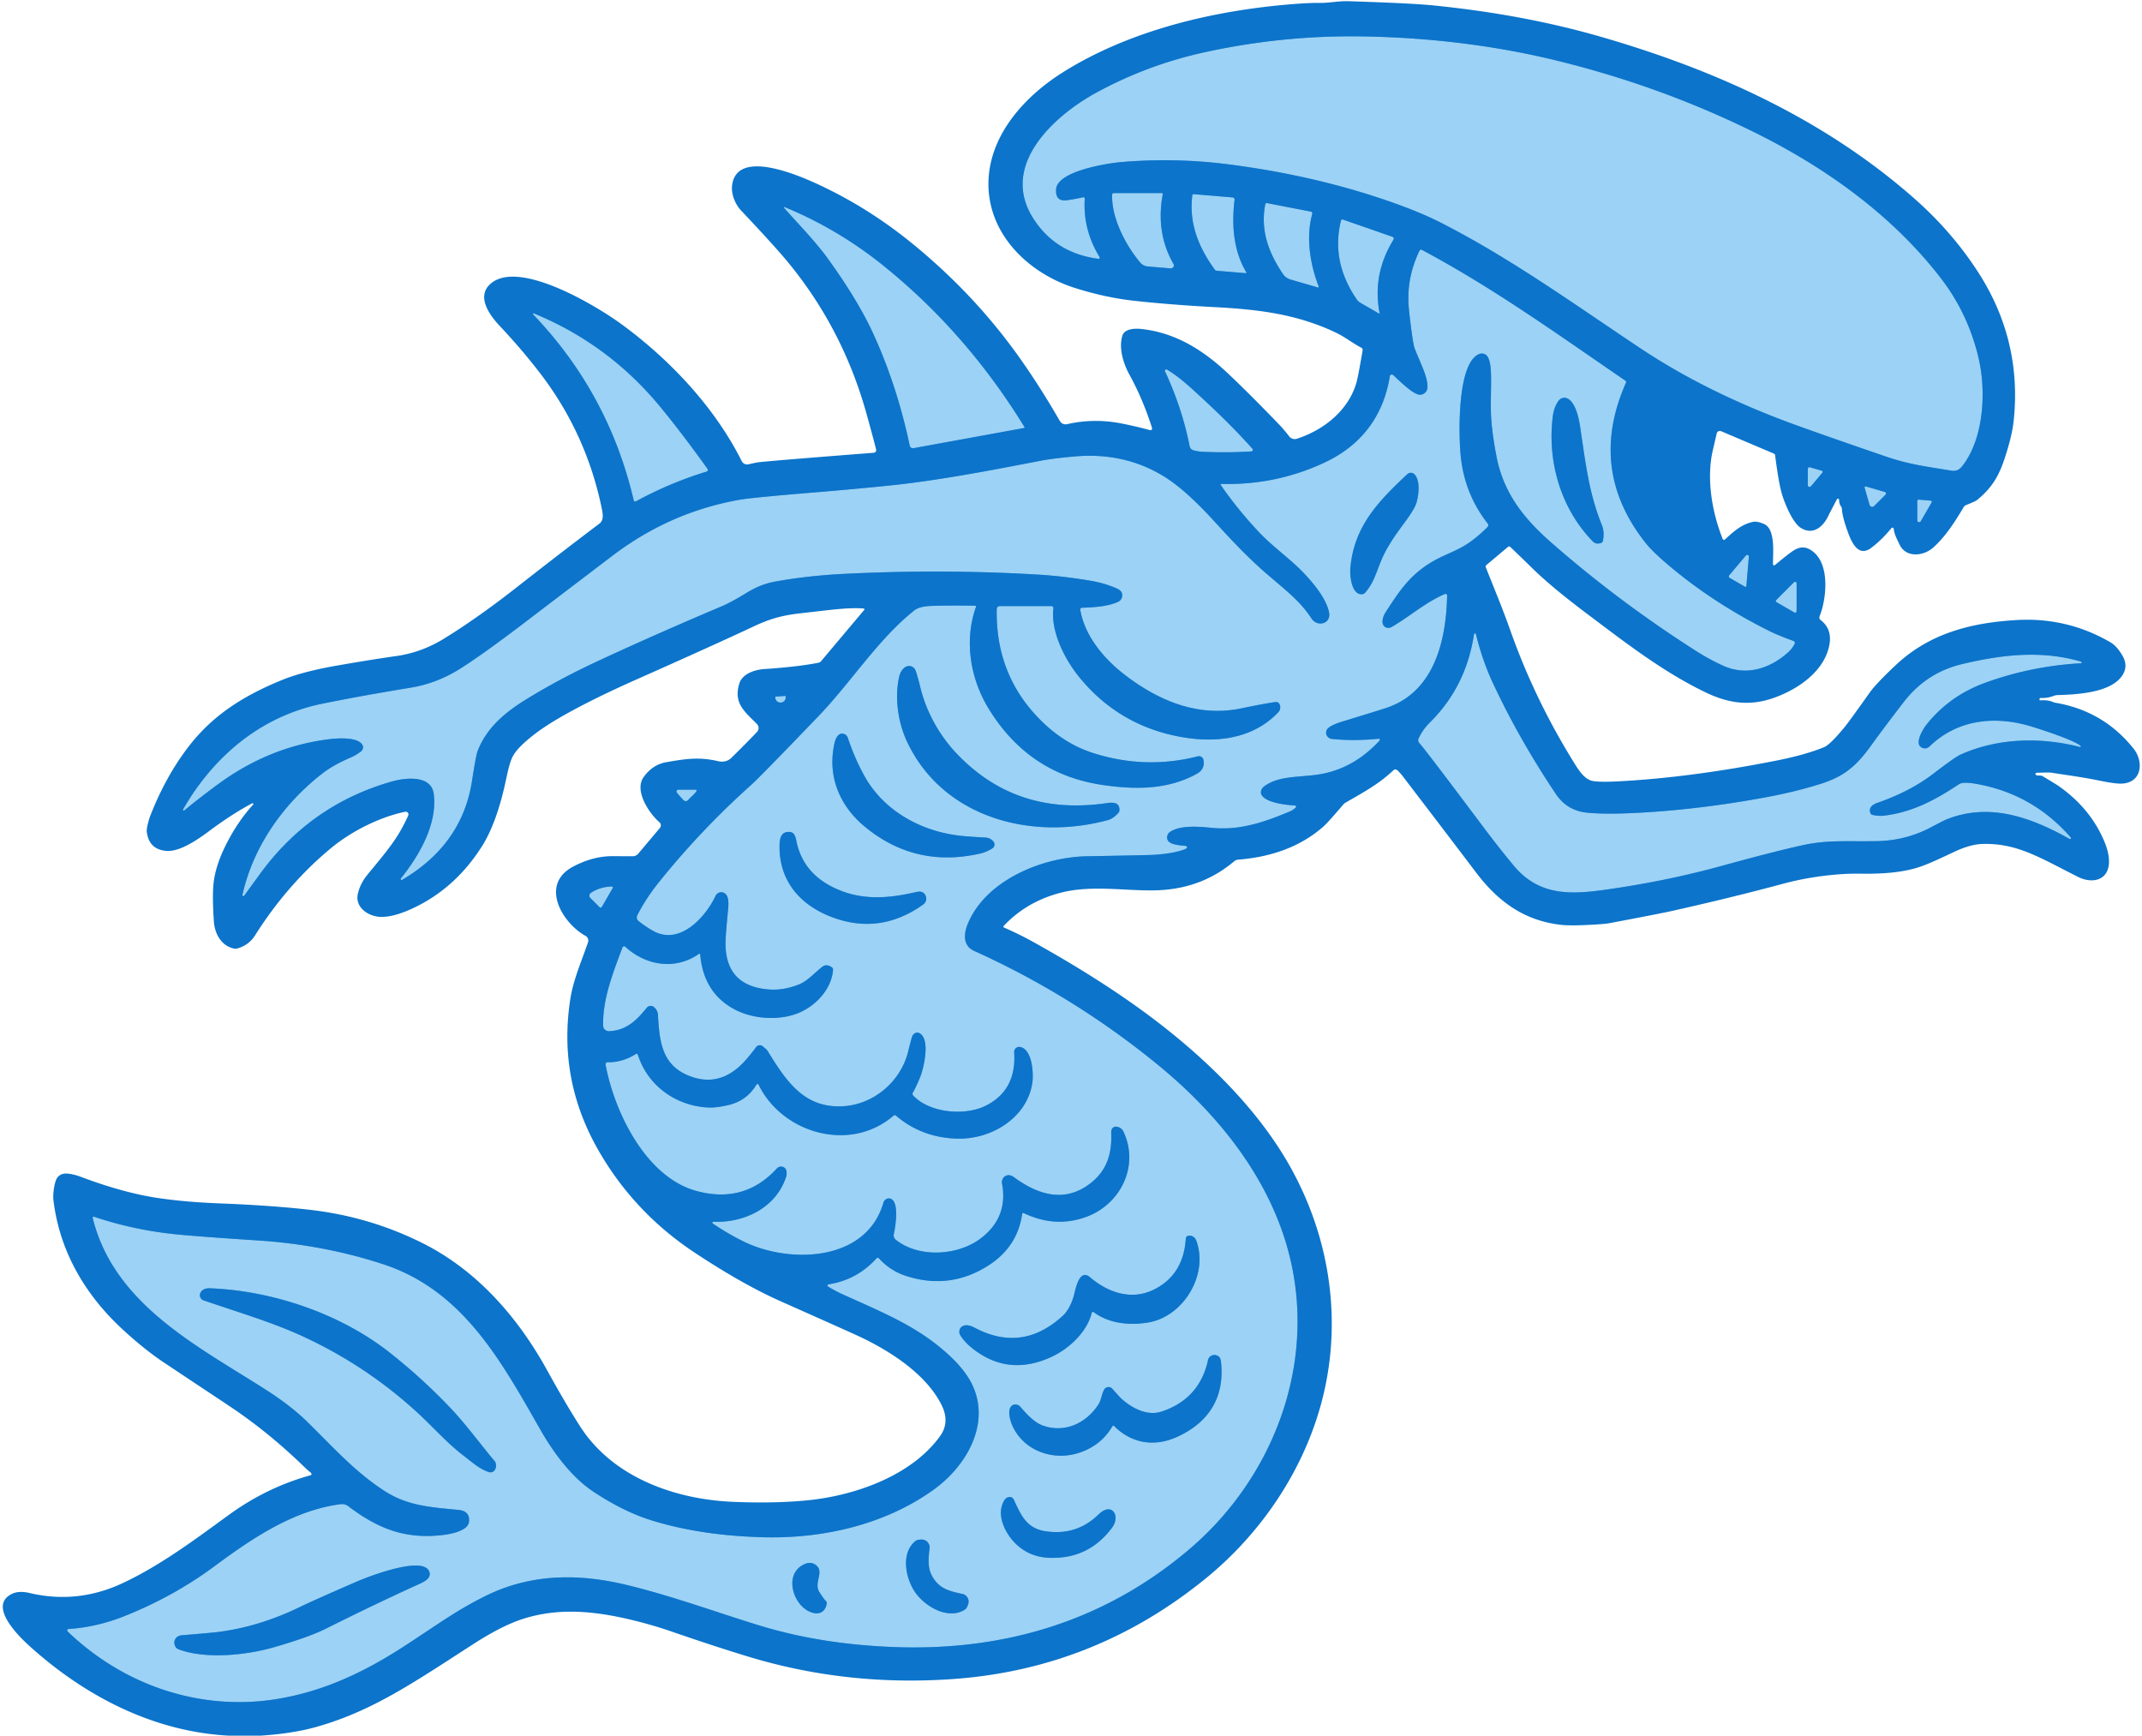<?xml version="1.0" encoding="UTF-8" standalone="no"?>
<!DOCTYPE svg PUBLIC "-//W3C//DTD SVG 1.1//EN" "http://www.w3.org/Graphics/SVG/1.1/DTD/svg11.dtd">
<svg xmlns="http://www.w3.org/2000/svg" version="1.1" viewBox="0.00 0.00 743.00 602.00">
<g stroke-width="2.00" fill="none" stroke-linecap="butt">
<path stroke="#54a3e0" vector-effect="non-scaling-stroke" d="
  M 381.05 89.78
  A 0.39 0.39 0.0 0 0 381.43 89.19
  Q 375.59 79.62 376.27 68.92
  A 0.48 0.48 0.0 0 0 375.67 68.42
  Q 373.16 69.03 370.04 69.45
  Q 366.03 69.98 366.34 65.61
  C 366.79 59.29 384.31 56.60 389.00 56.21
  Q 407.49 54.65 425.75 56.96
  Q 454.83 60.65 480.22 69.27
  Q 492.01 73.27 499.78 77.23
  C 524.02 89.60 545.87 105.39 568.93 120.76
  C 585.52 131.82 603.74 140.47 622.68 147.34
  Q 634.25 151.54 654.11 158.33
  C 662.10 161.06 667.30 161.68 676.77 163.23
  C 678.83 163.57 679.85 162.77 680.99 161.24
  C 688.28 151.47 689.00 135.23 686.22 123.76
  Q 682.56 108.64 673.34 96.63
  C 656.45 74.64 633.13 57.95 607.92 45.57
  Q 575.13 29.47 538.70 20.70
  C 517.33 15.56 494.41 12.92 472.01 12.62
  Q 444.67 12.25 417.87 18.12
  Q 398.07 22.45 380.37 32.08
  C 365.86 39.97 346.69 57.12 358.28 75.56
  Q 365.99 87.83 381.05 89.78"
/>
<path stroke="#54a3e0" vector-effect="non-scaling-stroke" d="
  M 406.03 93.09
  A 1.06 1.05 77.4 0 0 407.03 91.51
  Q 400.85 80.74 403.33 67.36
  A 0.34 0.33 5.6 0 0 403.00 66.96
  L 386.33 66.96
  A 0.56 0.56 0.0 0 0 385.77 67.50
  C 385.48 75.58 390.48 85.11 395.50 91.06
  A 3.84 3.83 -17.6 0 0 398.13 92.42
  L 406.03 93.09"
/>
<path stroke="#54a3e0" vector-effect="non-scaling-stroke" d="
  M 427.59 68.48
  L 414.06 67.34
  A 0.44 0.43 6.0 0 0 413.58 67.72
  C 412.35 77.45 415.77 85.85 421.44 93.61
  A 0.76 0.73 73.4 0 0 421.96 93.90
  L 432.13 94.76
  A 0.20 0.20 0.0 0 0 432.32 94.46
  Q 426.39 84.58 428.24 69.28
  A 0.72 0.71 -84.2 0 0 427.59 68.48"
/>
<path stroke="#54a3e0" vector-effect="non-scaling-stroke" d="
  M 457.44 99.38
  C 454.46 91.85 452.91 82.21 455.19 74.21
  A 0.65 0.65 0.0 0 0 454.69 73.39
  L 439.47 70.44
  A 0.49 0.49 0.0 0 0 438.90 70.82
  C 437.12 79.82 440.01 87.63 445.01 95.03
  A 4.80 4.77 -8.5 0 0 447.63 96.95
  L 457.15 99.71
  A 0.25 0.24 86.8 0 0 457.44 99.38"
/>
<path stroke="#54a3e0" vector-effect="non-scaling-stroke" d="
  M 272.08 71.78
  A 0.16 0.16 0.0 0 0 271.90 72.03
  C 277.97 78.85 282.90 83.79 287.44 90.09
  Q 297.84 104.53 303.18 116.33
  Q 311.29 134.28 315.55 154.56
  A 1.15 1.15 0.0 0 0 316.88 155.45
  L 355.21 148.46
  A 0.23 0.23 0.0 0 0 355.37 148.11
  C 342.17 126.66 325.93 107.78 306.13 91.90
  Q 290.51 79.37 272.08 71.78"
/>
<path stroke="#54a3e0" vector-effect="non-scaling-stroke" d="
  M 478.55 108.61
  Q 475.95 95.15 483.36 83.14
  A 0.69 0.68 -64.5 0 0 483.01 82.13
  L 465.80 76.14
  A 0.50 0.49 -73.2 0 0 465.15 76.49
  Q 461.60 90.86 470.73 104.01
  A 3.29 3.22 86.8 0 0 471.78 104.97
  L 478.34 108.76
  A 0.14 0.14 0.0 0 0 478.55 108.61"
/>
<path stroke="#54a3e0" vector-effect="non-scaling-stroke" d="
  M 220.58 365.57
  Q 215.90 368.53 210.75 368.43
  A 0.70 0.70 0.0 0 0 210.05 369.26
  C 213.16 385.93 224.09 408.25 241.45 413.05
  Q 258.14 417.67 269.48 405.27
  A 1.97 1.96 43.7 0 1 272.33 405.21
  C 272.95 405.83 272.97 407.26 272.71 408.07
  C 269.25 418.88 258.24 424.19 247.47 423.76
  A 0.35 0.34 -26.9 0 0 247.26 424.39
  Q 252.36 427.86 257.88 430.59
  C 273.60 438.36 300.46 437.87 306.44 417.13
  A 1.98 1.89 -69.2 0 1 309.12 415.85
  C 312.00 417.26 310.54 425.76 310.03 428.08
  A 1.93 1.92 25.6 0 0 310.71 430.00
  C 318.70 436.40 332.25 435.58 340.20 429.53
  Q 349.78 422.25 347.58 410.47
  A 2.44 2.38 77.5 0 1 349.31 407.68
  Q 350.44 407.38 351.72 408.32
  C 359.83 414.27 368.99 417.32 377.87 410.71
  C 383.82 406.28 385.75 400.43 385.45 392.98
  C 385.32 389.78 388.74 390.51 389.65 392.42
  C 395.32 404.31 388.75 417.73 376.76 422.08
  Q 366.03 425.98 355.13 420.76
  A 0.40 0.40 0.0 0 0 354.56 421.06
  Q 352.93 432.31 343.19 438.70
  Q 329.77 447.49 314.40 442.59
  Q 308.83 440.81 304.89 436.46
  A 0.58 0.58 0.0 0 0 304.03 436.46
  Q 297.25 443.93 287.42 445.46
  A 0.43 0.43 0.0 0 0 287.26 446.26
  Q 289.83 447.81 291.80 448.71
  C 304.99 454.71 315.69 458.96 325.63 466.97
  Q 334.82 474.37 337.72 481.36
  C 343.27 494.69 334.87 508.77 323.89 516.66
  C 306.94 528.86 285.42 533.73 264.76 533.19
  Q 243.24 532.63 226.19 527.39
  Q 216.28 524.34 205.69 517.28
  C 198.12 512.23 191.90 503.67 187.50 495.98
  C 173.91 472.21 160.68 447.62 132.98 438.51
  Q 112.43 431.75 89.51 430.25
  Q 70.95 429.04 62.51 428.26
  Q 46.82 426.82 32.59 422.00
  A 0.35 0.35 0.0 0 0 32.14 422.41
  C 39.52 452.49 68.71 466.98 92.37 482.13
  Q 101.13 487.74 106.98 493.54
  C 116.66 503.14 122.98 510.15 132.53 516.59
  C 140.74 522.13 148.16 522.68 159.01 523.71
  Q 163.15 524.10 162.67 527.92
  C 162.28 530.98 156.30 532.08 153.94 532.37
  C 140.52 534.03 131.06 530.17 120.84 522.44
  A 3.73 3.69 -29.9 0 0 118.11 521.72
  C 101.76 523.88 87.63 533.44 74.17 543.40
  Q 60.23 553.72 43.28 560.50
  Q 33.58 564.38 23.75 565.01
  A 0.49 0.49 0.0 0 0 23.44 565.85
  C 42.95 584.63 69.65 593.67 96.25 589.27
  C 112.66 586.55 126.83 579.76 140.98 570.49
  C 153.41 562.35 158.56 558.48 168.34 553.60
  C 183.72 545.94 200.25 545.60 217.31 549.72
  C 233.43 553.61 249.48 559.57 264.04 563.98
  Q 285.34 570.42 310.75 571.30
  C 348.81 572.62 383.57 562.10 412.74 537.19
  C 443.48 510.94 458.51 468.33 445.25 428.50
  C 437.48 405.18 421.11 385.33 402.06 369.67
  Q 372.70 345.54 337.92 329.82
  C 333.96 328.03 334.26 323.91 335.71 320.41
  C 342.02 305.20 361.66 297.28 377.01 297.00
  Q 398.31 296.61 400.00 296.51
  Q 406.79 296.11 410.88 294.62
  Q 411.40 294.42 411.65 294.14
  A 0.43 0.43 0.0 0 0 411.38 293.42
  C 409.88 293.26 406.04 293.07 405.16 291.58
  A 2.25 2.25 0.0 0 1 405.80 288.59
  C 410.00 285.63 418.85 287.08 421.67 287.25
  C 430.54 287.79 438.25 285.30 447.41 281.45
  Q 448.53 280.98 449.45 280.11
  A 0.42 0.42 0.0 0 0 449.18 279.39
  C 446.08 279.22 439.07 278.43 437.58 275.66
  A 2.66 2.09 -32.3 0 1 438.65 272.64
  C 443.20 269.48 448.20 269.64 455.38 268.89
  C 464.66 267.92 472.13 263.77 478.53 256.89
  A 0.40 0.40 0.0 0 0 478.20 256.22
  Q 469.56 257.10 461.96 256.29
  A 2.20 2.18 12.6 0 1 460.11 253.40
  C 460.66 251.84 464.26 250.69 465.55 250.29
  Q 478.17 246.45 481.00 245.50
  C 497.66 239.87 501.64 221.94 501.97 206.58
  A 0.57 0.57 0.0 0 0 501.17 206.04
  C 494.40 208.93 488.94 213.89 482.69 217.48
  A 2.10 1.97 -20.8 0 1 479.62 216.21
  Q 479.29 214.43 480.73 212.21
  C 485.62 204.66 489.40 198.90 497.78 194.28
  C 501.43 192.28 505.86 190.80 509.35 188.40
  Q 512.81 186.01 516.00 182.78
  A 0.89 0.88 -41.6 0 0 516.07 181.62
  Q 507.95 171.26 506.66 157.94
  C 505.99 150.97 505.35 126.36 512.90 122.87
  A 2.52 2.31 -30.2 0 1 515.87 123.52
  C 517.81 126.13 517.07 133.14 517.13 141.74
  Q 517.18 148.48 519.11 158.43
  C 521.51 170.80 528.36 179.62 537.70 187.84
  Q 561.27 208.56 588.40 225.85
  Q 592.89 228.71 597.65 230.88
  C 605.72 234.56 613.89 231.98 620.25 226.26
  Q 621.68 224.98 622.52 223.29
  A 0.71 0.71 0.0 0 0 622.13 222.32
  Q 616.69 220.33 613.68 218.83
  Q 596.25 210.14 582.03 198.72
  Q 573.84 192.15 570.78 188.27
  Q 550.67 162.83 564.01 132.75
  A 0.60 0.59 29.3 0 0 563.80 132.03
  C 539.76 115.55 517.77 99.75 493.19 86.65
  A 0.57 0.56 -63.0 0 0 492.41 86.91
  Q 488.09 95.75 488.57 105.38
  Q 488.69 107.60 489.39 113.12
  Q 490.21 119.59 490.68 120.79
  C 492.85 126.30 495.31 130.90 495.15 134.39
  A 2.64 2.58 -87.8 0 1 492.49 136.91
  C 490.07 136.83 485.19 131.81 483.23 130.07
  A 0.68 0.68 0.0 0 0 482.10 130.47
  C 479.88 144.14 472.38 154.36 459.52 160.40
  Q 442.64 168.33 423.60 167.85
  A 0.22 0.22 0.0 0 0 423.42 168.19
  Q 429.39 176.85 437.01 184.90
  C 441.33 189.45 447.86 194.15 452.12 198.63
  C 455.56 202.25 460.10 207.62 461.03 212.51
  C 461.75 216.28 457.02 217.66 454.94 214.53
  C 450.98 208.57 446.97 205.55 439.55 199.18
  C 432.32 192.97 425.99 186.03 421.47 181.09
  C 415.60 174.67 409.62 168.87 403.75 165.25
  Q 389.99 156.78 372.74 158.32
  Q 365.15 158.99 360.64 159.87
  C 344.19 163.04 325.28 166.73 307.71 168.49
  Q 294.95 169.77 284.24 170.65
  Q 260.99 172.55 256.58 173.33
  Q 232.44 177.56 212.47 192.73
  Q 205.05 198.36 181.24 216.49
  Q 167.80 226.71 159.96 231.72
  Q 151.74 236.98 142.51 238.50
  Q 124.09 241.54 111.57 244.12
  C 90.39 248.48 74.03 262.41 63.52 280.70
  A 0.29 0.29 0.0 0 0 63.96 281.07
  Q 69.31 276.66 75.55 272.07
  Q 93.23 259.09 113.74 256.45
  C 116.88 256.04 124.13 255.48 125.74 258.42
  A 1.90 1.69 -33.2 0 1 125.12 260.70
  Q 123.45 261.96 121.71 262.71
  Q 115.68 265.31 112.09 268.07
  C 98.52 278.50 87.86 293.43 84.09 310.38
  A 0.35 0.35 0.0 0 0 84.72 310.66
  Q 84.92 310.37 90.16 303.17
  Q 107.68 279.11 135.84 271.09
  C 140.66 269.71 149.57 268.74 150.44 275.33
  C 151.82 285.77 145.40 296.77 139.04 304.70
  A 0.33 0.33 0.0 0 0 139.46 305.19
  Q 160.38 292.90 163.76 270.70
  Q 165.08 262.04 165.69 260.46
  C 169.00 251.99 175.68 246.78 182.87 242.36
  Q 194.09 235.47 207.65 229.17
  Q 227.18 220.10 250.47 210.24
  Q 253.54 208.94 258.63 205.83
  C 262.43 203.51 265.35 202.34 269.38 201.63
  Q 280.39 199.67 292.75 199.05
  Q 327.08 197.32 360.50 199.33
  Q 368.68 199.83 378.11 201.40
  Q 383.26 202.25 387.56 204.19
  Q 388.92 204.81 389.19 205.89
  A 2.49 2.38 69.8 0 1 387.98 208.66
  C 384.51 210.43 378.52 210.70 375.31 210.79
  A 0.63 0.62 -5.9 0 0 374.71 211.52
  C 376.33 220.85 383.18 228.80 390.59 234.40
  C 402.43 243.36 415.89 248.79 430.72 245.67
  Q 437.03 244.34 442.01 243.55
  Q 443.16 243.37 443.58 243.88
  A 2.50 2.36 -42.9 0 1 443.37 247.08
  C 434.67 256.23 422.03 257.85 409.57 255.59
  Q 388.03 251.68 374.30 234.78
  C 369.38 228.73 364.42 219.10 365.39 211.00
  A 0.70 0.70 0.0 0 0 364.70 210.21
  L 346.82 210.21
  A 1.08 1.08 0.0 0 0 345.74 211.26
  Q 345.27 234.58 361.57 250.40
  Q 369.59 258.19 379.45 261.28
  Q 397.51 266.94 415.49 262.33
  A 1.59 1.59 0.0 0 1 417.44 263.55
  Q 418.10 266.75 415.10 268.41
  C 405.04 273.95 393.89 273.91 382.65 272.29
  Q 356.94 268.60 343.01 245.91
  C 336.56 235.41 334.37 222.32 338.55 210.45
  A 0.26 0.26 0.0 0 0 338.31 210.10
  Q 330.32 209.94 323.25 210.15
  Q 318.96 210.28 317.20 211.68
  C 304.67 221.58 295.17 236.68 283.92 248.38
  Q 263.55 269.58 260.53 272.28
  Q 243.20 287.76 228.53 306.02
  Q 223.97 311.70 221.04 317.51
  A 1.58 1.56 33.0 0 0 221.46 319.43
  Q 223.60 321.17 226.27 322.73
  C 235.71 328.29 244.79 318.03 248.21 310.73
  A 2.17 2.17 0.0 0 1 250.82 309.57
  C 252.90 310.20 252.75 313.34 252.57 315.25
  Q 251.80 323.14 251.69 325.98
  Q 251.04 341.86 266.49 343.18
  Q 271.73 343.63 277.21 341.42
  C 280.12 340.26 282.60 337.37 285.22 335.34
  Q 286.68 334.21 288.53 335.51
  A 1.00 0.99 20.1 0 1 288.95 336.41
  C 288.42 343.32 282.65 349.17 276.54 351.52
  C 269.95 354.05 260.94 353.51 254.38 349.87
  Q 243.99 344.10 242.88 331.02
  A 0.26 0.26 0.0 0 0 242.47 330.83
  C 234.17 336.65 223.94 334.87 216.88 328.36
  A 0.59 0.59 0.0 0 0 215.93 328.59
  C 212.45 337.88 209.04 346.57 209.20 355.72
  A 1.97 1.97 0.0 0 0 211.25 357.66
  C 217.23 357.44 220.79 353.94 224.35 349.54
  A 1.74 1.74 0.0 0 1 226.79 349.28
  Q 228.13 350.37 228.23 352.04
  C 228.75 361.13 229.50 369.31 238.90 373.10
  Q 249.60 377.43 258.12 368.28
  Q 260.02 366.24 262.28 363.18
  A 1.59 1.58 38.2 0 1 264.57 362.91
  L 265.75 363.91
  A 2.33 2.09 6.9 0 1 266.23 364.46
  C 272.65 374.87 278.89 384.54 292.55 383.69
  C 303.22 383.03 312.51 375.00 315.03 364.68
  Q 315.99 360.72 316.41 359.52
  A 1.92 1.71 -68.2 0 1 318.83 358.31
  C 322.78 360.16 320.51 370.16 319.27 373.33
  Q 317.94 376.68 316.63 379.01
  A 0.79 0.79 0.0 0 0 316.73 379.94
  C 322.34 386.05 334.65 387.08 341.74 383.61
  Q 352.69 378.24 351.79 364.99
  A 1.77 1.76 -86.4 0 1 353.88 363.14
  C 358.10 363.96 358.60 372.49 358.06 375.80
  C 356.02 388.09 343.48 395.33 331.80 394.93
  Q 319.60 394.50 310.81 386.97
  A 0.67 0.67 0.0 0 0 309.93 386.97
  C 294.95 399.91 271.39 393.14 263.14 376.22
  A 0.43 0.43 0.0 0 0 262.39 376.19
  Q 259.04 381.81 252.57 383.31
  Q 248.45 384.26 245.76 384.14
  C 234.75 383.63 224.80 376.87 221.25 365.82
  A 0.46 0.45 65.0 0 0 220.58 365.57"
/>
<path stroke="#54a3e0" vector-effect="non-scaling-stroke" d="
  M 184.93 109.07
  Q 211.14 136.44 219.81 173.52
  A 0.56 0.55 68.7 0 0 220.62 173.88
  Q 232.20 167.54 245.16 163.55
  A 0.57 0.57 0.0 0 0 245.45 162.67
  Q 237.05 150.90 229.31 141.45
  Q 211.25 119.40 185.18 108.70
  A 0.23 0.23 0.0 0 0 184.93 109.07"
/>
<path stroke="#54a3e0" vector-effect="non-scaling-stroke" d="
  M 434.44 155.66
  Q 427.33 147.65 417.17 138.26
  C 412.32 133.79 409.29 130.93 404.80 128.19
  A 0.48 0.48 0.0 0 0 404.11 128.80
  Q 410.07 141.64 412.66 154.81
  A 1.79 1.79 0.0 0 0 413.94 156.18
  Q 415.74 156.66 417.52 156.73
  Q 426.61 157.08 434.07 156.57
  A 0.55 0.54 67.4 0 0 434.44 155.66"
/>
<path stroke="#54a3e0" vector-effect="non-scaling-stroke" d="
  M 631.93 163.26
  L 627.82 162.07
  A 0.59 0.58 8.2 0 0 627.07 162.63
  L 627.07 168.28
  A 0.62 0.62 0.0 0 0 628.17 168.68
  L 632.14 163.95
  A 0.43 0.43 0.0 0 0 631.93 163.26"
/>
<path stroke="#54a3e0" vector-effect="non-scaling-stroke" d="
  M 646.78 169.17
  L 648.49 175.11
  A 0.96 0.96 0.0 0 0 650.09 175.53
  L 654.05 171.57
  A 0.56 0.56 0.0 0 0 653.81 170.64
  L 647.23 168.72
  A 0.36 0.36 0.0 0 0 646.78 169.17"
/>
<path stroke="#54a3e0" vector-effect="non-scaling-stroke" d="
  M 666.26 180.81
  L 670.04 174.27
  A 0.42 0.42 0.0 0 0 669.71 173.64
  L 665.53 173.29
  A 0.44 0.44 0.0 0 0 665.05 173.73
  L 665.05 180.48
  A 0.65 0.65 0.0 0 0 666.26 180.81"
/>
<path stroke="#54a3e0" vector-effect="non-scaling-stroke" d="
  M 605.29 203.51
  A 0.32 0.32 0.0 0 0 605.77 203.26
  L 606.63 193.10
  A 0.59 0.58 67.5 0 0 605.60 192.67
  L 599.83 199.53
  A 0.61 0.61 0.0 0 0 599.99 200.45
  L 605.29 203.51"
/>
<path stroke="#54a3e0" vector-effect="non-scaling-stroke" d="
  M 623.20 212.00
  L 623.20 202.34
  A 0.55 0.54 -22.6 0 0 622.27 201.96
  L 616.12 208.11
  A 0.49 0.48 37.8 0 0 616.22 208.87
  L 622.42 212.45
  A 0.52 0.52 0.0 0 0 623.20 212.00"
/>
<path stroke="#54a3e0" vector-effect="non-scaling-stroke" d="
  M 722.03 229.66
  Q 721.86 229.48 721.42 229.35
  C 707.81 225.50 694.32 227.06 680.55 230.35
  Q 668.18 233.31 660.30 243.56
  Q 653.13 252.88 649.01 258.61
  C 643.75 265.91 639.50 269.37 631.40 271.92
  Q 622.64 274.68 612.12 276.61
  Q 589.59 280.75 568.50 281.90
  Q 556.87 282.53 550.41 281.86
  Q 543.53 281.14 539.65 275.34
  Q 526.77 256.11 517.70 236.60
  C 515.21 231.22 513.24 225.22 511.96 219.95
  A 0.34 0.34 0.0 0 0 511.29 219.98
  Q 508.51 238.25 495.94 250.63
  Q 493.56 252.98 492.08 256.09
  A 1.53 1.51 35.7 0 0 492.37 257.80
  Q 493.92 259.37 513.92 286.06
  Q 520.06 294.26 525.20 300.40
  C 534.75 311.78 547.00 310.10 560.37 308.09
  Q 579.54 305.21 597.31 300.31
  Q 615.51 295.30 625.19 293.18
  C 633.75 291.30 640.02 291.91 650.75 291.76
  Q 660.81 291.62 669.42 287.14
  Q 674.32 284.58 674.69 284.42
  C 689.72 278.13 704.38 283.40 717.85 290.98
  A 0.35 0.35 0.0 0 0 718.28 290.45
  Q 705.06 275.29 685.38 271.86
  Q 682.50 271.35 680.77 271.56
  A 3.11 3.08 -65.3 0 0 679.41 272.07
  C 671.21 277.52 663.32 281.71 653.60 282.89
  Q 651.61 283.13 649.50 282.64
  A 1.02 1.00 -2.6 0 1 648.78 281.99
  C 648.13 280.08 649.52 279.06 651.26 278.45
  Q 662.58 274.52 670.61 268.37
  Q 678.14 262.60 679.94 261.79
  C 692.95 255.91 707.88 255.60 721.49 259.10
  A 0.24 0.23 -16.3 0 0 721.71 258.70
  Q 721.00 258.06 718.71 257.02
  Q 714.32 255.03 705.16 252.14
  C 692.51 248.14 679.21 249.28 669.28 258.92
  A 2.29 2.28 -44.4 0 1 666.06 258.89
  C 664.42 257.23 667.04 252.83 668.41 251.13
  Q 676.35 241.28 688.60 236.83
  Q 704.57 231.02 721.87 230.05
  A 0.23 0.23 0.0 0 0 722.03 229.66"
/>
<path stroke="#54a3e0" vector-effect="non-scaling-stroke" d="
  M 272.27 241.39
  L 269.14 241.60
  A 0.25 0.25 0.0 0 0 268.91 241.87
  L 268.92 242.02
  A 1.80 1.78 86.1 0 0 270.81 243.69
  L 270.89 243.68
  A 1.80 1.78 86.1 0 0 272.55 241.77
  L 272.54 241.62
  A 0.25 0.25 0.0 0 0 272.27 241.39"
/>
<path stroke="#54a3e0" vector-effect="non-scaling-stroke" d="
  M 241.33 273.90
  L 235.27 273.90
  A 0.62 0.62 0.0 0 0 234.75 274.85
  Q 235.19 275.52 236.89 277.33
  Q 237.37 277.84 237.80 277.88
  Q 238.30 277.93 238.78 277.40
  C 239.71 276.35 240.91 275.51 241.60 274.38
  A 0.32 0.31 15.9 0 0 241.33 273.90"
/>
<path stroke="#54a3e0" vector-effect="non-scaling-stroke" d="
  M 212.19 307.47
  Q 207.91 307.64 204.91 309.73
  A 1.13 1.13 0.0 0 0 204.76 311.46
  L 208.00 314.70
  A 0.47 0.47 0.0 0 0 208.74 314.60
  L 212.53 308.04
  A 0.38 0.38 0.0 0 0 212.19 307.47"
/>
<path stroke="#54a3e0" vector-effect="non-scaling-stroke" d="
  M 543.29 138.06
  A 2.57 2.38 -63.1 0 0 540.59 139.06
  Q 539.02 141.25 538.63 144.39
  C 536.65 160.01 541.36 176.34 552.47 187.76
  Q 553.62 188.95 555.39 188.31
  A 0.95 0.94 -4.3 0 0 556.01 187.59
  Q 556.59 184.50 555.70 182.29
  C 551.25 171.16 550.22 162.28 548.06 147.77
  C 547.65 144.99 546.39 139.00 543.29 138.06"
/>
<path stroke="#54a3e0" vector-effect="non-scaling-stroke" d="
  M 473.49 205.61
  C 476.04 202.72 476.91 200.04 478.73 195.32
  C 480.65 190.32 483.73 185.94 487.17 181.30
  Q 490.66 176.58 491.32 174.41
  C 492.16 171.64 492.74 166.32 490.48 164.39
  A 1.76 1.74 -46.7 0 0 488.15 164.47
  C 478.00 174.00 469.59 182.65 468.39 197.23
  C 468.18 199.83 468.90 206.54 472.57 206.09
  A 1.42 1.39 16.7 0 0 473.49 205.61"
/>
<path stroke="#54a3e0" vector-effect="non-scaling-stroke" d="
  M 317.53 232.47
  A 2.42 2.39 -28.9 0 0 313.91 231.45
  Q 312.37 232.54 311.86 234.90
  C 310.30 242.09 311.45 250.59 314.76 257.52
  C 327.26 283.67 357.78 291.67 384.41 284.41
  Q 386.05 283.96 387.89 282.00
  A 1.45 1.41 69.3 0 0 388.29 281.08
  C 388.44 278.37 386.29 278.21 384.00 278.55
  C 363.97 281.47 346.82 276.64 332.55 262.12
  C 326.21 255.66 321.46 247.41 319.27 238.54
  Q 318.14 233.95 317.53 232.47"
/>
<path stroke="#54a3e0" vector-effect="non-scaling-stroke" d="
  M 344.57 291.86
  Q 343.48 290.57 341.75 290.50
  Q 338.79 290.36 334.76 290.04
  C 320.36 288.91 306.67 281.61 299.76 269.00
  Q 296.39 262.86 294.08 255.89
  A 2.05 1.96 61.5 0 0 290.94 254.88
  Q 289.95 255.69 289.47 257.77
  C 286.93 268.90 291.04 279.29 299.86 286.63
  Q 317.24 301.07 339.64 296.13
  Q 342.19 295.57 344.23 294.25
  A 1.62 1.60 53.6 0 0 344.57 291.86"
/>
<path stroke="#54a3e0" vector-effect="non-scaling-stroke" d="
  M 321.18 310.99
  Q 320.45 308.79 317.87 309.39
  C 307.87 311.71 298.58 312.41 289.18 307.86
  Q 278.40 302.65 276.22 291.59
  C 275.79 289.46 275.20 288.28 272.94 288.60
  C 270.72 288.92 270.42 291.43 270.40 293.32
  C 270.25 305.72 277.71 314.10 288.88 318.21
  Q 305.42 324.30 320.23 313.72
  A 2.50 2.39 -27.0 0 0 321.18 310.99"
/>
<path stroke="#54a3e0" vector-effect="non-scaling-stroke" d="
  M 378.69 455.37
  A 0.44 0.44 0.0 0 1 379.38 455.12
  C 384.75 459.10 391.66 459.74 398.07 458.74
  C 410.41 456.81 419.33 442.19 414.96 430.32
  A 2.55 2.28 68.7 0 0 411.84 428.74
  Q 411.37 428.94 411.29 430.03
  Q 410.37 442.23 400.32 447.26
  C 392.52 451.16 384.39 448.37 378.11 443.02
  C 374.20 439.69 373.00 447.74 372.33 449.95
  C 371.62 452.29 370.31 454.86 368.65 456.38
  Q 354.54 469.34 337.90 460.42
  C 336.56 459.70 334.79 459.27 333.61 460.17
  A 2.22 2.21 55.4 0 0 333.08 463.07
  Q 334.43 465.30 336.77 467.24
  Q 349.48 477.76 364.88 470.56
  C 370.86 467.76 377.06 461.98 378.69 455.37"
/>
<path stroke="#54a3e0" vector-effect="non-scaling-stroke" d="
  M 69.50 448.48
  A 1.88 1.85 22.0 0 0 70.61 451.02
  C 82.64 455.16 94.52 458.63 105.22 463.59
  Q 127.29 473.80 145.19 490.32
  C 149.69 494.47 155.12 500.52 160.61 504.75
  C 164.28 507.57 166.17 509.34 169.29 510.50
  C 171.44 511.31 172.44 509.08 171.92 507.42
  A 1.93 1.91 -74.5 0 0 171.54 506.74
  C 167.02 501.40 161.68 494.12 156.58 488.71
  Q 146.78 478.33 135.28 469.23
  C 118.19 455.72 94.72 447.70 72.84 446.84
  Q 70.32 446.74 69.50 448.48"
/>
<path stroke="#54a3e0" vector-effect="non-scaling-stroke" d="
  M 386.43 494.58
  C 392.55 500.73 400.49 501.93 408.30 498.38
  C 419.35 493.36 424.99 484.52 423.48 472.04
  Q 423.26 470.23 421.50 470.00
  A 2.22 2.20 9.9 0 0 419.04 471.71
  Q 416.13 485.15 403.03 489.57
  C 398.07 491.25 392.82 488.56 389.05 485.19
  Q 388.53 484.72 385.82 481.68
  A 1.75 1.75 0.0 0 0 383.01 481.96
  C 382.17 483.41 382.02 485.56 381.03 487.10
  C 376.74 493.75 369.23 497.16 361.67 494.43
  C 358.75 493.38 356.07 490.43 353.94 487.96
  A 2.25 2.06 52.6 0 0 351.14 487.46
  C 349.25 488.69 350.32 492.49 351.07 494.25
  C 354.83 503.02 364.95 506.72 373.77 504.06
  Q 381.82 501.64 385.88 494.65
  A 0.35 0.35 0.0 0 1 386.43 494.58"
/>
<path stroke="#54a3e0" vector-effect="non-scaling-stroke" d="
  M 350.86 519.36
  A 2.15 2.01 -63.4 0 0 348.45 520.26
  C 345.35 525.09 348.51 531.67 352.22 535.33
  Q 357.02 540.07 363.98 540.32
  Q 377.63 540.82 385.77 529.83
  C 388.75 525.81 385.69 520.77 381.06 525.28
  Q 373.32 532.82 362.47 531.08
  C 356.02 530.04 354.12 525.44 351.72 520.29
  Q 351.36 519.53 350.86 519.36"
/>
<path stroke="#54a3e0" vector-effect="non-scaling-stroke" d="
  M 317.61 552.51
  C 321.10 557.35 328.86 561.83 334.54 558.38
  A 2.27 2.26 -1.3 0 0 335.34 557.55
  Q 336.82 554.93 334.88 553.33
  A 2.00 1.99 -18.8 0 0 334.01 552.91
  C 329.69 551.95 326.51 551.27 324.07 547.87
  C 321.62 544.46 321.98 541.23 322.45 536.83
  A 2.00 1.99 -52.6 0 0 322.33 535.88
  Q 321.43 533.53 318.47 534.10
  A 2.27 2.26 -70.2 0 0 317.43 534.59
  C 312.36 538.88 314.13 547.66 317.61 552.51"
/>
<path stroke="#54a3e0" vector-effect="non-scaling-stroke" d="
  M 286.47 555.31
  Q 285.88 554.75 284.26 552.29
  C 282.18 549.11 285.81 545.49 283.34 543.13
  Q 281.53 541.40 279.02 542.54
  C 272.58 545.47 274.43 554.15 278.91 557.80
  C 281.69 560.06 285.92 560.77 286.77 556.24
  A 1.00 1.00 0.0 0 0 286.47 555.31"
/>
<path stroke="#54a3e0" vector-effect="non-scaling-stroke" d="
  M 149.00 545.46
  C 147.54 539.10 127.50 546.95 123.79 548.56
  Q 108.63 555.14 104.12 557.34
  Q 89.92 564.26 75.53 566.07
  Q 73.59 566.32 63.05 567.19
  C 60.88 567.37 59.72 569.48 61.00 571.35
  A 1.80 1.79 83.1 0 0 61.85 572.02
  C 71.33 575.63 85.57 574.06 94.92 571.37
  Q 107.13 567.86 113.14 564.85
  Q 130.27 556.28 144.70 549.73
  C 146.61 548.87 149.52 547.70 149.00 545.46"
/>
</g>
<g fill="#9cd2f5">
<path d="
  M 381.05 89.78
  Q 365.99 87.83 358.28 75.56
  C 346.69 57.12 365.86 39.97 380.37 32.08
  Q 398.07 22.45 417.87 18.12
  Q 444.67 12.25 472.01 12.62
  C 494.41 12.92 517.33 15.56 538.70 20.70
  Q 575.13 29.47 607.92 45.57
  C 633.13 57.95 656.45 74.64 673.34 96.63
  Q 682.56 108.64 686.22 123.76
  C 689.00 135.23 688.28 151.47 680.99 161.24
  C 679.85 162.77 678.83 163.57 676.77 163.23
  C 667.30 161.68 662.10 161.06 654.11 158.33
  Q 634.25 151.54 622.68 147.34
  C 603.74 140.47 585.52 131.82 568.93 120.76
  C 545.87 105.39 524.02 89.60 499.78 77.23
  Q 492.01 73.27 480.22 69.27
  Q 454.83 60.65 425.75 56.96
  Q 407.49 54.65 389.00 56.21
  C 384.31 56.60 366.79 59.29 366.34 65.61
  Q 366.03 69.98 370.04 69.45
  Q 373.16 69.03 375.67 68.42
  A 0.48 0.48 0.0 0 1 376.27 68.92
  Q 375.59 79.62 381.43 89.19
  A 0.39 0.39 0.0 0 1 381.05 89.78
  Z"
/>
<path d="
  M 406.03 93.09
  L 398.13 92.42
  A 3.84 3.83 -17.6 0 1 395.50 91.06
  C 390.48 85.11 385.48 75.58 385.77 67.50
  A 0.56 0.56 0.0 0 1 386.33 66.96
  L 403.00 66.96
  A 0.34 0.33 5.6 0 1 403.33 67.36
  Q 400.85 80.74 407.03 91.51
  A 1.06 1.05 77.4 0 1 406.03 93.09
  Z"
/>
<path d="
  M 427.59 68.48
  A 0.72 0.71 -84.2 0 1 428.24 69.28
  Q 426.39 84.58 432.32 94.46
  A 0.20 0.20 0.0 0 1 432.13 94.76
  L 421.96 93.90
  A 0.76 0.73 73.4 0 1 421.44 93.61
  C 415.77 85.85 412.35 77.45 413.58 67.72
  A 0.44 0.43 6.0 0 1 414.06 67.34
  L 427.59 68.48
  Z"
/>
<path d="
  M 457.44 99.38
  A 0.25 0.24 86.8 0 1 457.15 99.71
  L 447.63 96.95
  A 4.80 4.77 -8.5 0 1 445.01 95.03
  C 440.01 87.63 437.12 79.82 438.90 70.82
  A 0.49 0.49 0.0 0 1 439.47 70.44
  L 454.69 73.39
  A 0.65 0.65 0.0 0 1 455.19 74.21
  C 452.91 82.21 454.46 91.85 457.44 99.38
  Z"
/>
<path d="
  M 272.08 71.78
  Q 290.51 79.37 306.13 91.90
  C 325.93 107.78 342.17 126.66 355.37 148.11
  A 0.23 0.23 0.0 0 1 355.21 148.46
  L 316.88 155.45
  A 1.15 1.15 0.0 0 1 315.55 154.56
  Q 311.29 134.28 303.18 116.33
  Q 297.84 104.53 287.44 90.09
  C 282.90 83.79 277.97 78.85 271.90 72.03
  A 0.16 0.16 0.0 0 1 272.08 71.78
  Z"
/>
<path d="
  M 478.55 108.61
  A 0.14 0.14 0.0 0 1 478.34 108.76
  L 471.78 104.97
  A 3.29 3.22 86.8 0 1 470.73 104.01
  Q 461.60 90.86 465.15 76.49
  A 0.50 0.49 -73.2 0 1 465.80 76.14
  L 483.01 82.13
  A 0.69 0.68 -64.5 0 1 483.36 83.14
  Q 475.95 95.15 478.55 108.61
  Z"
/>
<path d="
  M 220.58 365.57
  A 0.46 0.45 65.0 0 1 221.25 365.82
  C 224.80 376.87 234.75 383.63 245.76 384.14
  Q 248.45 384.26 252.57 383.31
  Q 259.04 381.81 262.39 376.19
  A 0.43 0.43 0.0 0 1 263.14 376.22
  C 271.39 393.14 294.95 399.91 309.93 386.97
  A 0.67 0.67 0.0 0 1 310.81 386.97
  Q 319.60 394.50 331.80 394.93
  C 343.48 395.33 356.02 388.09 358.06 375.80
  C 358.60 372.49 358.10 363.96 353.88 363.14
  A 1.77 1.76 -86.4 0 0 351.79 364.99
  Q 352.69 378.24 341.74 383.61
  C 334.65 387.08 322.34 386.05 316.73 379.94
  A 0.79 0.79 0.0 0 1 316.63 379.01
  Q 317.94 376.68 319.27 373.33
  C 320.51 370.16 322.78 360.16 318.83 358.31
  A 1.92 1.71 -68.2 0 0 316.41 359.52
  Q 315.99 360.72 315.03 364.68
  C 312.51 375.00 303.22 383.03 292.55 383.69
  C 278.89 384.54 272.65 374.87 266.23 364.46
  A 2.33 2.09 6.9 0 0 265.75 363.91
  L 264.57 362.91
  A 1.59 1.58 38.2 0 0 262.28 363.18
  Q 260.02 366.24 258.12 368.28
  Q 249.60 377.43 238.90 373.10
  C 229.50 369.31 228.75 361.13 228.23 352.04
  Q 228.13 350.37 226.79 349.28
  A 1.74 1.74 0.0 0 0 224.35 349.54
  C 220.79 353.94 217.23 357.44 211.25 357.66
  A 1.97 1.97 0.0 0 1 209.20 355.72
  C 209.04 346.57 212.45 337.88 215.93 328.59
  A 0.59 0.59 0.0 0 1 216.88 328.36
  C 223.94 334.87 234.17 336.65 242.47 330.83
  A 0.26 0.26 0.0 0 1 242.88 331.02
  Q 243.99 344.10 254.38 349.87
  C 260.94 353.51 269.95 354.05 276.54 351.52
  C 282.65 349.17 288.42 343.32 288.95 336.41
  A 1.00 0.99 20.1 0 0 288.53 335.51
  Q 286.68 334.21 285.22 335.34
  C 282.60 337.37 280.12 340.26 277.21 341.42
  Q 271.73 343.63 266.49 343.18
  Q 251.04 341.86 251.69 325.98
  Q 251.80 323.14 252.57 315.25
  C 252.75 313.34 252.90 310.20 250.82 309.57
  A 2.17 2.17 0.0 0 0 248.21 310.73
  C 244.79 318.03 235.71 328.29 226.27 322.73
  Q 223.60 321.17 221.46 319.43
  A 1.58 1.56 33.0 0 1 221.04 317.51
  Q 223.97 311.70 228.53 306.02
  Q 243.20 287.76 260.53 272.28
  Q 263.55 269.58 283.92 248.38
  C 295.17 236.68 304.67 221.58 317.20 211.68
  Q 318.96 210.28 323.25 210.15
  Q 330.32 209.94 338.31 210.10
  A 0.26 0.26 0.0 0 1 338.55 210.45
  C 334.37 222.32 336.56 235.41 343.01 245.91
  Q 356.94 268.60 382.65 272.29
  C 393.89 273.91 405.04 273.95 415.10 268.41
  Q 418.10 266.75 417.44 263.55
  A 1.59 1.59 0.0 0 0 415.49 262.33
  Q 397.51 266.94 379.45 261.28
  Q 369.59 258.19 361.57 250.40
  Q 345.27 234.58 345.74 211.26
  A 1.08 1.08 0.0 0 1 346.82 210.21
  L 364.70 210.21
  A 0.70 0.70 0.0 0 1 365.39 211.00
  C 364.42 219.10 369.38 228.73 374.30 234.78
  Q 388.03 251.68 409.57 255.59
  C 422.03 257.85 434.67 256.23 443.37 247.08
  A 2.50 2.36 -42.9 0 0 443.58 243.88
  Q 443.16 243.37 442.01 243.55
  Q 437.03 244.34 430.72 245.67
  C 415.89 248.79 402.43 243.36 390.59 234.40
  C 383.18 228.80 376.33 220.85 374.71 211.52
  A 0.63 0.62 -5.9 0 1 375.31 210.79
  C 378.52 210.70 384.51 210.43 387.98 208.66
  A 2.49 2.38 69.8 0 0 389.19 205.89
  Q 388.92 204.81 387.56 204.19
  Q 383.26 202.25 378.11 201.40
  Q 368.68 199.83 360.50 199.33
  Q 327.08 197.32 292.75 199.05
  Q 280.39 199.67 269.38 201.63
  C 265.35 202.34 262.43 203.51 258.63 205.83
  Q 253.54 208.94 250.47 210.24
  Q 227.18 220.10 207.65 229.17
  Q 194.09 235.47 182.87 242.36
  C 175.68 246.78 169.00 251.99 165.69 260.46
  Q 165.08 262.04 163.76 270.70
  Q 160.38 292.90 139.46 305.19
  A 0.33 0.33 0.0 0 1 139.04 304.70
  C 145.40 296.77 151.82 285.77 150.44 275.33
  C 149.57 268.74 140.66 269.71 135.84 271.09
  Q 107.68 279.11 90.16 303.17
  Q 84.92 310.37 84.72 310.66
  A 0.35 0.35 0.0 0 1 84.09 310.38
  C 87.86 293.43 98.52 278.50 112.09 268.07
  Q 115.68 265.31 121.71 262.71
  Q 123.45 261.96 125.12 260.70
  A 1.90 1.69 -33.2 0 0 125.74 258.42
  C 124.13 255.48 116.88 256.04 113.74 256.45
  Q 93.23 259.09 75.55 272.07
  Q 69.31 276.66 63.96 281.07
  A 0.29 0.29 0.0 0 1 63.52 280.70
  C 74.03 262.41 90.39 248.48 111.57 244.12
  Q 124.09 241.54 142.51 238.50
  Q 151.74 236.98 159.96 231.72
  Q 167.80 226.71 181.24 216.49
  Q 205.05 198.36 212.47 192.73
  Q 232.44 177.56 256.58 173.33
  Q 260.99 172.55 284.24 170.65
  Q 294.95 169.77 307.71 168.49
  C 325.28 166.73 344.19 163.04 360.64 159.87
  Q 365.15 158.99 372.74 158.32
  Q 389.99 156.78 403.75 165.25
  C 409.62 168.87 415.60 174.67 421.47 181.09
  C 425.99 186.03 432.32 192.97 439.55 199.18
  C 446.97 205.55 450.98 208.57 454.94 214.53
  C 457.02 217.66 461.75 216.28 461.03 212.51
  C 460.10 207.62 455.56 202.25 452.12 198.63
  C 447.86 194.15 441.33 189.45 437.01 184.90
  Q 429.39 176.85 423.42 168.19
  A 0.22 0.22 0.0 0 1 423.60 167.85
  Q 442.64 168.33 459.52 160.40
  C 472.38 154.36 479.88 144.14 482.10 130.47
  A 0.68 0.68 0.0 0 1 483.23 130.07
  C 485.19 131.81 490.07 136.83 492.49 136.91
  A 2.64 2.58 -87.8 0 0 495.15 134.39
  C 495.31 130.90 492.85 126.30 490.68 120.79
  Q 490.21 119.59 489.39 113.12
  Q 488.69 107.60 488.57 105.38
  Q 488.09 95.75 492.41 86.91
  A 0.57 0.56 -63.0 0 1 493.19 86.65
  C 517.77 99.75 539.76 115.55 563.80 132.03
  A 0.60 0.59 29.3 0 1 564.01 132.75
  Q 550.67 162.83 570.78 188.27
  Q 573.84 192.15 582.03 198.72
  Q 596.25 210.14 613.68 218.83
  Q 616.69 220.33 622.13 222.32
  A 0.71 0.71 0.0 0 1 622.52 223.29
  Q 621.68 224.98 620.25 226.26
  C 613.89 231.98 605.72 234.56 597.65 230.88
  Q 592.89 228.71 588.40 225.85
  Q 561.27 208.56 537.70 187.84
  C 528.36 179.62 521.51 170.80 519.11 158.43
  Q 517.18 148.48 517.13 141.74
  C 517.07 133.14 517.81 126.13 515.87 123.52
  A 2.52 2.31 -30.2 0 0 512.90 122.87
  C 505.35 126.36 505.99 150.97 506.66 157.94
  Q 507.95 171.26 516.07 181.62
  A 0.89 0.88 -41.6 0 1 516.00 182.78
  Q 512.81 186.01 509.35 188.40
  C 505.86 190.80 501.43 192.28 497.78 194.28
  C 489.40 198.90 485.62 204.66 480.73 212.21
  Q 479.29 214.43 479.62 216.21
  A 2.10 1.97 -20.8 0 0 482.69 217.48
  C 488.94 213.89 494.40 208.93 501.17 206.04
  A 0.57 0.57 0.0 0 1 501.97 206.58
  C 501.64 221.94 497.66 239.87 481.00 245.50
  Q 478.17 246.45 465.55 250.29
  C 464.26 250.69 460.66 251.84 460.11 253.40
  A 2.20 2.18 12.6 0 0 461.96 256.29
  Q 469.56 257.10 478.20 256.22
  A 0.40 0.40 0.0 0 1 478.53 256.89
  C 472.13 263.77 464.66 267.92 455.38 268.89
  C 448.20 269.64 443.20 269.48 438.65 272.64
  A 2.66 2.09 -32.3 0 0 437.58 275.66
  C 439.07 278.43 446.08 279.22 449.18 279.39
  A 0.42 0.42 0.0 0 1 449.45 280.11
  Q 448.53 280.98 447.41 281.45
  C 438.25 285.30 430.54 287.79 421.67 287.25
  C 418.85 287.08 410.00 285.63 405.80 288.59
  A 2.25 2.25 0.0 0 0 405.16 291.58
  C 406.04 293.07 409.88 293.26 411.38 293.42
  A 0.43 0.43 0.0 0 1 411.65 294.14
  Q 411.40 294.42 410.88 294.62
  Q 406.79 296.11 400.00 296.51
  Q 398.31 296.61 377.01 297.00
  C 361.66 297.28 342.02 305.20 335.71 320.41
  C 334.26 323.91 333.96 328.03 337.92 329.82
  Q 372.70 345.54 402.06 369.67
  C 421.11 385.33 437.48 405.18 445.25 428.50
  C 458.51 468.33 443.48 510.94 412.74 537.19
  C 383.57 562.10 348.81 572.62 310.75 571.30
  Q 285.34 570.42 264.04 563.98
  C 249.48 559.57 233.43 553.61 217.31 549.72
  C 200.25 545.60 183.72 545.94 168.34 553.60
  C 158.56 558.48 153.41 562.35 140.98 570.49
  C 126.83 579.76 112.66 586.55 96.25 589.27
  C 69.65 593.67 42.95 584.63 23.44 565.85
  A 0.49 0.49 0.0 0 1 23.75 565.01
  Q 33.58 564.38 43.28 560.50
  Q 60.23 553.72 74.17 543.40
  C 87.63 533.44 101.76 523.88 118.11 521.72
  A 3.73 3.69 -29.9 0 1 120.84 522.44
  C 131.06 530.17 140.52 534.03 153.94 532.37
  C 156.30 532.08 162.28 530.98 162.67 527.92
  Q 163.15 524.10 159.01 523.71
  C 148.16 522.68 140.74 522.13 132.53 516.59
  C 122.98 510.15 116.66 503.14 106.98 493.54
  Q 101.13 487.74 92.37 482.13
  C 68.71 466.98 39.52 452.49 32.14 422.41
  A 0.35 0.35 0.0 0 1 32.59 422.00
  Q 46.82 426.82 62.51 428.26
  Q 70.95 429.04 89.51 430.25
  Q 112.43 431.75 132.98 438.51
  C 160.68 447.62 173.91 472.21 187.50 495.98
  C 191.90 503.67 198.12 512.23 205.69 517.28
  Q 216.28 524.34 226.19 527.39
  Q 243.24 532.63 264.76 533.19
  C 285.42 533.73 306.94 528.86 323.89 516.66
  C 334.87 508.77 343.27 494.69 337.72 481.36
  Q 334.82 474.37 325.63 466.97
  C 315.69 458.96 304.99 454.71 291.80 448.71
  Q 289.83 447.81 287.26 446.26
  A 0.43 0.43 0.0 0 1 287.42 445.46
  Q 297.25 443.93 304.03 436.46
  A 0.58 0.58 0.0 0 1 304.89 436.46
  Q 308.83 440.81 314.40 442.59
  Q 329.77 447.49 343.19 438.70
  Q 352.93 432.31 354.56 421.06
  A 0.40 0.40 0.0 0 1 355.13 420.76
  Q 366.03 425.98 376.76 422.08
  C 388.75 417.73 395.32 404.31 389.65 392.42
  C 388.74 390.51 385.32 389.78 385.45 392.98
  C 385.75 400.43 383.82 406.28 377.87 410.71
  C 368.99 417.32 359.83 414.27 351.72 408.32
  Q 350.44 407.38 349.31 407.68
  A 2.44 2.38 77.5 0 0 347.58 410.47
  Q 349.78 422.25 340.20 429.53
  C 332.25 435.58 318.70 436.40 310.71 430.00
  A 1.93 1.92 25.6 0 1 310.03 428.08
  C 310.54 425.76 312.00 417.26 309.12 415.85
  A 1.98 1.89 -69.2 0 0 306.44 417.13
  C 300.46 437.87 273.60 438.36 257.88 430.59
  Q 252.36 427.86 247.26 424.39
  A 0.35 0.34 -26.9 0 1 247.47 423.76
  C 258.24 424.19 269.25 418.88 272.71 408.07
  C 272.97 407.26 272.95 405.83 272.33 405.21
  A 1.97 1.96 43.7 0 0 269.48 405.27
  Q 258.14 417.67 241.45 413.05
  C 224.09 408.25 213.16 385.93 210.05 369.26
  A 0.70 0.70 0.0 0 1 210.75 368.43
  Q 215.90 368.53 220.58 365.57
  Z
  M 543.29 138.06
  A 2.57 2.38 -63.1 0 0 540.59 139.06
  Q 539.02 141.25 538.63 144.39
  C 536.65 160.01 541.36 176.34 552.47 187.76
  Q 553.62 188.95 555.39 188.31
  A 0.95 0.94 -4.3 0 0 556.01 187.59
  Q 556.59 184.50 555.70 182.29
  C 551.25 171.16 550.22 162.28 548.06 147.77
  C 547.65 144.99 546.39 139.00 543.29 138.06
  Z
  M 473.49 205.61
  C 476.04 202.72 476.91 200.04 478.73 195.32
  C 480.65 190.32 483.73 185.94 487.17 181.30
  Q 490.66 176.58 491.32 174.41
  C 492.16 171.64 492.74 166.32 490.48 164.39
  A 1.76 1.74 -46.7 0 0 488.15 164.47
  C 478.00 174.00 469.59 182.65 468.39 197.23
  C 468.18 199.83 468.90 206.54 472.57 206.09
  A 1.42 1.39 16.7 0 0 473.49 205.61
  Z
  M 317.53 232.47
  A 2.42 2.39 -28.9 0 0 313.91 231.45
  Q 312.37 232.54 311.86 234.90
  C 310.30 242.09 311.45 250.59 314.76 257.52
  C 327.26 283.67 357.78 291.67 384.41 284.41
  Q 386.05 283.96 387.89 282.00
  A 1.45 1.41 69.3 0 0 388.29 281.08
  C 388.44 278.37 386.29 278.21 384.00 278.55
  C 363.97 281.47 346.82 276.64 332.55 262.12
  C 326.21 255.66 321.46 247.41 319.27 238.54
  Q 318.14 233.95 317.53 232.47
  Z
  M 344.57 291.86
  Q 343.48 290.57 341.75 290.50
  Q 338.79 290.36 334.76 290.04
  C 320.36 288.91 306.67 281.61 299.76 269.00
  Q 296.39 262.86 294.08 255.89
  A 2.05 1.96 61.5 0 0 290.94 254.88
  Q 289.95 255.69 289.47 257.77
  C 286.93 268.90 291.04 279.29 299.86 286.63
  Q 317.24 301.07 339.64 296.13
  Q 342.19 295.57 344.23 294.25
  A 1.62 1.60 53.6 0 0 344.57 291.86
  Z
  M 321.18 310.99
  Q 320.45 308.79 317.87 309.39
  C 307.87 311.71 298.58 312.41 289.18 307.86
  Q 278.40 302.65 276.22 291.59
  C 275.79 289.46 275.20 288.28 272.94 288.60
  C 270.72 288.92 270.42 291.43 270.40 293.32
  C 270.25 305.72 277.71 314.10 288.88 318.21
  Q 305.42 324.30 320.23 313.72
  A 2.50 2.39 -27.0 0 0 321.18 310.99
  Z
  M 378.69 455.37
  A 0.44 0.44 0.0 0 1 379.38 455.12
  C 384.75 459.10 391.66 459.74 398.07 458.74
  C 410.41 456.81 419.33 442.19 414.96 430.32
  A 2.55 2.28 68.7 0 0 411.84 428.74
  Q 411.37 428.94 411.29 430.03
  Q 410.37 442.23 400.32 447.26
  C 392.52 451.16 384.39 448.37 378.11 443.02
  C 374.20 439.69 373.00 447.74 372.33 449.95
  C 371.62 452.29 370.31 454.86 368.65 456.38
  Q 354.54 469.34 337.90 460.42
  C 336.56 459.70 334.79 459.27 333.61 460.17
  A 2.22 2.21 55.4 0 0 333.08 463.07
  Q 334.43 465.30 336.77 467.24
  Q 349.48 477.76 364.88 470.56
  C 370.86 467.76 377.06 461.98 378.69 455.37
  Z
  M 69.50 448.48
  A 1.88 1.85 22.0 0 0 70.61 451.02
  C 82.64 455.16 94.52 458.63 105.22 463.59
  Q 127.29 473.80 145.19 490.32
  C 149.69 494.47 155.12 500.52 160.61 504.75
  C 164.28 507.57 166.17 509.34 169.29 510.50
  C 171.44 511.31 172.44 509.08 171.92 507.42
  A 1.93 1.91 -74.5 0 0 171.54 506.74
  C 167.02 501.40 161.68 494.12 156.58 488.71
  Q 146.78 478.33 135.28 469.23
  C 118.19 455.72 94.72 447.70 72.84 446.84
  Q 70.32 446.74 69.50 448.48
  Z
  M 386.43 494.58
  C 392.55 500.73 400.49 501.93 408.30 498.38
  C 419.35 493.36 424.99 484.52 423.48 472.04
  Q 423.26 470.23 421.50 470.00
  A 2.22 2.20 9.9 0 0 419.04 471.71
  Q 416.13 485.15 403.03 489.57
  C 398.07 491.25 392.82 488.56 389.05 485.19
  Q 388.53 484.72 385.82 481.68
  A 1.75 1.75 0.0 0 0 383.01 481.96
  C 382.17 483.41 382.02 485.56 381.03 487.10
  C 376.74 493.75 369.23 497.16 361.67 494.43
  C 358.75 493.38 356.07 490.43 353.94 487.96
  A 2.25 2.06 52.6 0 0 351.14 487.46
  C 349.25 488.69 350.32 492.49 351.07 494.25
  C 354.83 503.02 364.95 506.72 373.77 504.06
  Q 381.82 501.64 385.88 494.65
  A 0.35 0.35 0.0 0 1 386.43 494.58
  Z
  M 350.86 519.36
  A 2.15 2.01 -63.4 0 0 348.45 520.26
  C 345.35 525.09 348.51 531.67 352.22 535.33
  Q 357.02 540.07 363.98 540.32
  Q 377.63 540.82 385.77 529.83
  C 388.75 525.81 385.69 520.77 381.06 525.28
  Q 373.32 532.82 362.47 531.08
  C 356.02 530.04 354.12 525.44 351.72 520.29
  Q 351.36 519.53 350.86 519.36
  Z
  M 317.61 552.51
  C 321.10 557.35 328.86 561.83 334.54 558.38
  A 2.27 2.26 -1.3 0 0 335.34 557.55
  Q 336.82 554.93 334.88 553.33
  A 2.00 1.99 -18.8 0 0 334.01 552.91
  C 329.69 551.95 326.51 551.27 324.07 547.87
  C 321.62 544.46 321.98 541.23 322.45 536.83
  A 2.00 1.99 -52.6 0 0 322.33 535.88
  Q 321.43 533.53 318.47 534.10
  A 2.27 2.26 -70.2 0 0 317.43 534.59
  C 312.36 538.88 314.13 547.66 317.61 552.51
  Z
  M 286.47 555.31
  Q 285.88 554.75 284.26 552.29
  C 282.18 549.11 285.81 545.49 283.34 543.13
  Q 281.53 541.40 279.02 542.54
  C 272.58 545.47 274.43 554.15 278.91 557.80
  C 281.69 560.06 285.92 560.77 286.77 556.24
  A 1.00 1.00 0.0 0 0 286.47 555.31
  Z
  M 149.00 545.46
  C 147.54 539.10 127.50 546.95 123.79 548.56
  Q 108.63 555.14 104.12 557.34
  Q 89.92 564.26 75.53 566.07
  Q 73.59 566.32 63.05 567.19
  C 60.88 567.37 59.72 569.48 61.00 571.35
  A 1.80 1.79 83.1 0 0 61.85 572.02
  C 71.33 575.63 85.57 574.06 94.92 571.37
  Q 107.13 567.86 113.14 564.85
  Q 130.27 556.28 144.70 549.73
  C 146.61 548.87 149.52 547.70 149.00 545.46
  Z"
/>
<path d="
  M 184.93 109.07
  A 0.23 0.23 0.0 0 1 185.18 108.70
  Q 211.25 119.40 229.31 141.45
  Q 237.05 150.90 245.45 162.67
  A 0.57 0.57 0.0 0 1 245.16 163.55
  Q 232.20 167.54 220.62 173.88
  A 0.56 0.55 68.7 0 1 219.81 173.52
  Q 211.14 136.44 184.93 109.07
  Z"
/>
<path d="
  M 434.44 155.66
  A 0.55 0.54 67.4 0 1 434.07 156.57
  Q 426.61 157.08 417.52 156.73
  Q 415.74 156.66 413.94 156.18
  A 1.79 1.79 0.0 0 1 412.66 154.81
  Q 410.07 141.64 404.11 128.80
  A 0.48 0.48 0.0 0 1 404.80 128.19
  C 409.29 130.93 412.32 133.79 417.17 138.26
  Q 427.33 147.65 434.44 155.66
  Z"
/>
<path d="
  M 632.14 163.95
  L 628.17 168.68
  A 0.62 0.62 0.0 0 1 627.07 168.28
  L 627.07 162.63
  A 0.59 0.58 8.2 0 1 627.82 162.07
  L 631.93 163.26
  A 0.43 0.43 0.0 0 1 632.14 163.95
  Z"
/>
<path d="
  M 647.23 168.72
  L 653.81 170.64
  A 0.56 0.56 0.0 0 1 654.05 171.57
  L 650.09 175.53
  A 0.96 0.96 0.0 0 1 648.49 175.11
  L 646.78 169.17
  A 0.36 0.36 0.0 0 1 647.23 168.72
  Z"
/>
<path d="
  M 666.26 180.81
  A 0.65 0.65 0.0 0 1 665.05 180.48
  L 665.05 173.73
  A 0.44 0.44 0.0 0 1 665.53 173.29
  L 669.71 173.64
  A 0.42 0.42 0.0 0 1 670.04 174.27
  L 666.26 180.81
  Z"
/>
<path d="
  M 605.29 203.51
  L 599.99 200.45
  A 0.61 0.61 0.0 0 1 599.83 199.53
  L 605.60 192.67
  A 0.59 0.58 67.5 0 1 606.63 193.10
  L 605.77 203.26
  A 0.32 0.32 0.0 0 1 605.29 203.51
  Z"
/>
<path d="
  M 622.42 212.45
  L 616.22 208.87
  A 0.49 0.48 37.8 0 1 616.12 208.11
  L 622.27 201.96
  A 0.55 0.54 -22.6 0 1 623.20 202.34
  L 623.20 212.00
  A 0.52 0.52 0.0 0 1 622.42 212.45
  Z"
/>
<path d="
  M 722.03 229.66
  A 0.23 0.23 0.0 0 1 721.87 230.05
  Q 704.57 231.02 688.60 236.83
  Q 676.35 241.28 668.41 251.13
  C 667.04 252.83 664.42 257.23 666.06 258.89
  A 2.29 2.28 -44.4 0 0 669.28 258.92
  C 679.21 249.28 692.51 248.14 705.16 252.14
  Q 714.32 255.03 718.71 257.02
  Q 721.00 258.06 721.71 258.70
  A 0.24 0.23 -16.3 0 1 721.49 259.10
  C 707.88 255.60 692.95 255.91 679.94 261.79
  Q 678.14 262.60 670.61 268.37
  Q 662.58 274.52 651.26 278.45
  C 649.52 279.06 648.13 280.08 648.78 281.99
  A 1.02 1.00 -2.6 0 0 649.50 282.64
  Q 651.61 283.13 653.60 282.89
  C 663.32 281.71 671.21 277.52 679.41 272.07
  A 3.11 3.08 -65.3 0 1 680.77 271.56
  Q 682.50 271.35 685.38 271.86
  Q 705.06 275.29 718.28 290.45
  A 0.35 0.35 0.0 0 1 717.85 290.98
  C 704.38 283.40 689.72 278.13 674.69 284.42
  Q 674.32 284.58 669.42 287.14
  Q 660.81 291.62 650.75 291.76
  C 640.02 291.91 633.75 291.30 625.19 293.18
  Q 615.51 295.30 597.31 300.31
  Q 579.54 305.21 560.37 308.09
  C 547.00 310.10 534.75 311.78 525.20 300.40
  Q 520.06 294.26 513.92 286.06
  Q 493.92 259.37 492.37 257.80
  A 1.53 1.51 35.7 0 1 492.08 256.09
  Q 493.56 252.98 495.94 250.63
  Q 508.51 238.25 511.29 219.98
  A 0.34 0.34 0.0 0 1 511.96 219.95
  C 513.24 225.22 515.21 231.22 517.70 236.60
  Q 526.77 256.11 539.65 275.34
  Q 543.53 281.14 550.41 281.86
  Q 556.87 282.53 568.50 281.90
  Q 589.59 280.75 612.12 276.61
  Q 622.64 274.68 631.40 271.92
  C 639.50 269.37 643.75 265.91 649.01 258.61
  Q 653.13 252.88 660.30 243.56
  Q 668.18 233.31 680.55 230.35
  C 694.32 227.06 707.81 225.50 721.42 229.35
  Q 721.86 229.48 722.03 229.66
  Z"
/>
<path d="
  M 272.27 241.39
  A 0.25 0.25 0.0 0 1 272.54 241.62
  L 272.55 241.77
  A 1.80 1.78 86.1 0 1 270.89 243.68
  L 270.81 243.69
  A 1.80 1.78 86.1 0 1 268.92 242.02
  L 268.91 241.87
  A 0.25 0.25 0.0 0 1 269.14 241.60
  L 272.27 241.39
  Z"
/>
<path d="
  M 241.60 274.38
  C 240.91 275.51 239.71 276.35 238.78 277.40
  Q 238.30 277.93 237.80 277.88
  Q 237.37 277.84 236.89 277.33
  Q 235.19 275.52 234.75 274.85
  A 0.62 0.62 0.0 0 1 235.27 273.90
  L 241.33 273.90
  A 0.32 0.31 15.9 0 1 241.60 274.38
  Z"
/>
<path d="
  M 212.19 307.47
  A 0.38 0.38 0.0 0 1 212.53 308.04
  L 208.74 314.60
  A 0.47 0.47 0.0 0 1 208.00 314.70
  L 204.76 311.46
  A 1.13 1.13 0.0 0 1 204.91 309.73
  Q 207.91 307.64 212.19 307.47
  Z"
/>
</g>
<g fill="#0c74ca">
<path d="
  M 90.57 602.00
  L 79.13 602.00
  C 52.86 600.53 29.12 588.08 10.02 570.73
  C 6.24 567.29 -4.35 556.81 4.27 552.77
  C 5.98 551.97 8.17 552.03 10.27 552.53
  Q 26.79 556.44 42.45 549.15
  C 55.86 542.92 68.69 533.19 79.39 525.43
  Q 92.59 515.85 107.71 511.69
  A 0.48 0.47 57.0 0 0 107.88 510.87
  Q 106.35 509.59 106.00 509.24
  Q 93.25 496.77 79.27 487.49
  Q 68.16 480.11 57.04 472.71
  Q 49.91 467.96 42.20 460.79
  C 29.32 448.81 20.64 433.77 18.54 416.31
  C 18.31 414.43 18.70 411.20 19.43 409.29
  A 3.45 3.45 0.0 0 1 22.37 407.07
  C 24.03 406.93 26.38 407.55 27.93 408.14
  Q 42.74 413.72 54.75 415.52
  Q 64.25 416.94 76.51 417.41
  Q 94.33 418.10 107.67 419.64
  Q 128.39 422.04 146.74 431.26
  C 165.49 440.68 179.67 456.94 189.74 475.19
  Q 196.38 487.23 201.30 494.85
  C 212.56 512.31 233.87 520.09 254.50 520.92
  Q 268.97 521.50 280.21 520.37
  C 296.50 518.74 316.13 511.92 326.08 498.12
  Q 329.56 493.30 326.62 487.36
  C 321.28 476.56 308.53 468.40 297.62 463.35
  Q 294.11 461.72 270.69 451.30
  Q 257.44 445.40 240.84 434.39
  Q 219.80 420.43 207.44 398.75
  Q 193.39 374.10 197.89 346.13
  C 198.95 339.57 201.98 332.70 203.96 326.86
  A 1.89 1.89 0.0 0 0 203.09 324.60
  C 194.95 320.09 187.10 306.76 198.84 300.56
  Q 205.73 296.92 212.51 296.96
  Q 215.91 296.98 219.46 296.99
  A 2.54 2.50 19.7 0 0 221.39 296.10
  L 228.91 287.16
  A 1.39 1.38 -49.6 0 0 228.76 285.22
  C 225.15 282.10 219.89 274.24 223.26 269.53
  Q 226.34 265.21 231.10 264.37
  C 238.13 263.13 242.68 262.52 248.99 263.99
  Q 251.88 264.66 253.76 262.80
  Q 259.79 256.84 262.59 253.86
  A 1.98 1.97 -46.0 0 0 262.55 251.11
  C 258.25 246.78 254.40 243.91 256.42 237.16
  C 257.45 233.69 261.78 232.29 265.01 232.07
  Q 276.89 231.27 283.93 229.86
  A 1.56 1.53 13.8 0 0 284.79 229.35
  L 299.78 211.54
  A 0.30 0.30 0.0 0 0 299.57 211.05
  C 293.90 210.66 288.39 211.52 277.75 212.71
  C 271.75 213.38 267.45 214.45 261.62 217.19
  Q 247.43 223.84 220.52 235.79
  Q 210.57 240.21 202.73 244.25
  Q 191.57 249.99 185.84 254.34
  Q 180.12 258.68 178.22 261.74
  C 176.74 264.12 176.12 267.80 175.21 271.87
  Q 172.12 285.70 167.21 293.48
  Q 157.80 308.37 142.78 315.23
  Q 136.38 318.15 132.00 318.02
  C 127.77 317.89 123.01 314.71 124.15 309.92
  Q 124.99 306.39 127.43 303.42
  C 134.68 294.61 138.04 290.73 141.60 282.88
  A 0.95 0.95 0.0 0 0 140.55 281.56
  C 131.95 283.32 122.10 288.15 114.83 294.16
  Q 99.68 306.70 88.46 324.45
  Q 86.33 327.83 82.29 328.98
  A 2.29 2.18 -46.4 0 1 81.29 329.03
  C 76.66 328.13 74.44 323.68 74.18 319.54
  Q 73.57 310.19 74.14 305.86
  Q 74.91 299.88 78.42 292.92
  Q 82.46 284.91 87.80 279.08
  A 0.29 0.29 0.0 0 0 87.45 278.63
  Q 80.41 282.40 72.69 288.15
  C 68.75 291.08 62.40 295.56 57.63 295.13
  Q 51.63 294.58 50.91 288.46
  C 50.78 287.35 51.60 284.32 52.09 283.05
  Q 57.45 269.33 65.32 259.08
  C 73.55 248.35 83.92 241.54 97.76 235.88
  Q 104.89 232.96 116.70 230.89
  Q 129.04 228.73 137.53 227.54
  Q 146.27 226.30 154.18 221.41
  Q 165.78 214.23 178.79 204.05
  Q 195.48 190.98 207.88 181.65
  C 209.67 180.30 209.07 177.94 208.54 175.43
  Q 203.09 149.96 187.32 129.42
  Q 180.97 121.15 173.28 112.98
  C 169.72 109.20 164.87 102.49 170.58 98.08
  C 180.66 90.30 206.79 106.02 215.57 112.44
  C 232.33 124.70 247.90 141.21 257.28 159.93
  A 2.10 2.10 0.0 0 0 259.64 161.04
  Q 262.16 160.44 263.50 160.29
  Q 268.77 159.71 303.08 157.04
  A 0.92 0.92 0.0 0 0 303.90 155.89
  Q 302.64 150.94 300.55 143.45
  Q 291.63 111.47 269.97 87.03
  Q 264.83 81.23 257.04 72.99
  C 255.10 70.94 253.61 67.46 253.93 64.47
  C 255.37 50.99 278.20 61.31 284.65 64.35
  Q 301.15 72.13 315.68 83.85
  Q 337.75 101.65 353.67 124.10
  Q 360.79 134.14 367.65 146.05
  A 2.29 2.28 -21.4 0 0 370.13 147.13
  Q 379.41 145.00 388.97 146.87
  Q 393.93 147.84 398.89 149.19
  A 0.59 0.59 0.0 0 0 399.61 148.45
  C 397.68 142.34 395.11 136.02 391.86 130.13
  C 389.63 126.09 388.02 120.84 389.30 116.48
  C 390.04 113.93 393.79 113.87 395.94 114.11
  C 408.00 115.43 417.61 121.62 426.22 129.78
  Q 433.34 136.51 443.61 147.15
  Q 445.32 148.92 447.19 151.35
  A 2.42 2.40 62.2 0 0 449.84 152.18
  C 459.32 149.11 467.95 142.19 470.60 132.36
  Q 471.17 130.25 472.66 121.50
  A 0.85 0.84 -71.9 0 0 472.21 120.61
  C 469.13 119.01 466.62 116.92 463.39 115.38
  C 450.15 109.07 437.06 107.36 421.74 106.55
  Q 406.19 105.73 393.54 104.34
  Q 383.32 103.22 372.71 99.83
  C 356.18 94.56 341.93 80.41 342.91 62.05
  C 343.75 46.45 355.37 33.51 368.45 25.23
  C 392.06 10.30 422.03 3.31 450.26 1.29
  Q 454.75 0.97 457.77 1.01
  C 461.12 1.06 464.18 0.31 467.76 0.42
  Q 489.49 1.11 496.99 1.86
  C 516.29 3.80 535.98 7.14 555.96 12.95
  C 595.30 24.38 632.81 41.36 663.96 68.79
  Q 677.18 80.43 686.31 94.63
  Q 701.37 118.08 698.51 145.74
  Q 698.09 149.90 696.53 155.22
  C 694.18 163.24 692.19 168.23 685.76 173.45
  Q 685.21 173.90 681.96 175.19
  A 1.66 1.64 3.9 0 0 681.17 175.87
  C 678.28 180.69 675.00 185.94 670.64 189.87
  C 667.24 192.95 661.12 193.56 658.92 188.91
  C 658.15 187.28 657.09 185.43 656.88 183.41
  A 0.45 0.45 0.0 0 0 656.09 183.18
  Q 652.55 187.47 648.94 190.12
  C 644.08 193.68 641.74 186.73 640.63 183.59
  Q 639.03 179.03 638.90 176.49
  A 1.65 1.62 26.0 0 0 638.60 175.65
  Q 637.94 174.78 637.93 173.35
  A 0.40 0.39 59.1 0 0 637.19 173.16
  Q 634.48 178.30 634.39 178.51
  C 632.53 182.71 628.90 185.82 624.58 183.05
  C 621.69 181.20 618.79 174.02 617.91 170.68
  Q 616.85 166.68 615.75 157.95
  A 0.77 0.77 0.0 0 0 615.27 157.32
  L 597.00 149.56
  A 1.12 1.12 0.0 0 0 595.45 150.48
  Q 595.44 150.57 594.16 156.03
  C 591.84 165.97 593.81 177.52 597.55 186.94
  A 0.49 0.49 0.0 0 0 598.34 187.12
  C 601.36 184.32 604.23 181.73 608.24 180.99
  Q 609.54 180.75 611.90 181.75
  C 616.06 183.53 614.91 192.52 615.00 195.68
  A 0.42 0.41 69.3 0 0 615.68 195.99
  Q 620.26 192.17 622.00 191.04
  C 624.69 189.27 626.97 189.57 629.38 191.74
  C 634.75 196.58 633.49 207.98 631.17 213.75
  A 1.12 1.12 0.0 0 0 631.53 215.06
  Q 635.84 218.36 634.41 224.41
  C 632.41 232.93 624.03 238.73 616.24 241.71
  C 607.48 245.06 599.97 244.19 591.43 240.06
  C 576.57 232.87 563.75 222.85 549.85 212.40
  Q 538.10 203.55 531.46 197.04
  Q 527.30 192.96 523.88 189.71
  A 0.59 0.59 0.0 0 0 523.09 189.68
  L 515.56 196.00
  A 0.65 0.64 -30.8 0 0 515.37 196.73
  C 518.50 204.69 520.97 210.40 524.02 219.02
  Q 532.48 242.84 546.17 264.83
  C 547.50 266.96 549.62 270.42 552.56 270.90
  Q 555.13 271.33 561.25 271.01
  Q 586.41 269.71 616.27 263.79
  Q 626.25 261.81 632.71 259.16
  Q 634.84 258.29 639.89 252.13
  Q 641.39 250.31 648.62 240.12
  Q 650.71 237.17 657.56 230.71
  C 669.34 219.61 683.83 216.00 699.31 215.07
  Q 716.92 214.01 731.97 222.73
  Q 734.32 224.09 736.26 227.48
  Q 738.37 231.17 736.02 234.49
  C 731.82 240.43 720.06 240.88 713.69 241.09
  A 4.18 4.12 32.7 0 0 712.36 241.37
  Q 710.22 242.20 707.80 242.09
  A 0.33 0.32 0.9 0 0 707.46 242.41
  L 707.46 242.72
  A 0.19 0.19 0.0 0 0 707.66 242.91
  Q 710.36 242.71 712.25 243.54
  A 2.81 2.64 -26.2 0 0 712.90 243.74
  Q 729.54 246.51 740.05 259.62
  C 743.68 264.15 743.06 271.66 735.73 271.80
  Q 733.50 271.85 727.69 270.65
  C 721.77 269.44 715.30 268.62 711.51 268.00
  Q 710.84 267.89 706.44 268.04
  A 0.40 0.40 0.0 0 0 706.17 268.73
  Q 706.51 269.05 707.25 268.99
  A 2.49 2.46 -31.6 0 1 708.75 269.34
  Q 713.34 272.12 713.80 272.43
  Q 725.23 280.34 730.07 292.19
  Q 731.52 295.74 731.55 298.67
  C 731.63 305.38 725.81 306.66 720.84 304.16
  C 707.46 297.44 699.78 292.44 687.80 292.72
  Q 683.55 292.81 678.02 295.39
  C 674.01 297.26 668.80 299.84 664.70 301.06
  Q 657.27 303.25 645.51 303.03
  C 637.65 302.89 627.64 304.06 618.52 306.52
  Q 600.16 311.46 579.61 316.04
  Q 575.51 316.95 558.00 320.25
  Q 556.25 320.57 549.67 320.86
  Q 544.19 321.10 541.32 320.76
  C 528.74 319.31 519.66 312.73 512.06 302.70
  Q 501.79 289.13 486.55 269.20
  Q 485.59 267.96 484.68 267.15
  A 1.00 0.99 -45.7 0 0 483.33 267.17
  C 478.51 271.71 473.93 274.27 466.81 278.35
  A 3.43 3.34 4.9 0 0 465.92 279.08
  Q 460.75 285.15 459.24 286.51
  C 450.98 293.93 440.45 297.31 429.44 298.17
  A 2.26 2.21 -66.5 0 0 428.16 298.69
  Q 416.83 308.31 401.21 308.80
  C 390.78 309.13 378.73 306.84 367.93 309.64
  Q 356.10 312.70 348.13 321.18
  A 0.33 0.33 0.0 0 0 348.23 321.70
  Q 353.78 324.14 358.18 326.59
  Q 385.22 341.59 404.07 356.47
  C 418.96 368.22 433.26 382.24 443.60 398.17
  C 460.32 423.93 466.26 455.21 458.74 485.07
  C 452.62 509.33 437.83 531.46 418.48 547.28
  Q 379.80 578.92 330.44 582.38
  Q 293.67 584.96 259.61 574.61
  Q 247.68 570.99 232.77 565.83
  Q 226.66 563.72 219.78 562.03
  C 206.63 558.81 193.83 557.44 181.13 561.60
  Q 174.00 563.93 164.37 570.13
  C 143.91 583.29 129.32 593.50 109.55 599.03
  Q 101.60 601.26 90.57 602.00
  Z
  M 381.05 89.78
  A 0.39 0.39 0.0 0 0 381.43 89.19
  Q 375.59 79.62 376.27 68.92
  A 0.48 0.48 0.0 0 0 375.67 68.42
  Q 373.16 69.03 370.04 69.45
  Q 366.03 69.98 366.34 65.61
  C 366.79 59.29 384.31 56.60 389.00 56.21
  Q 407.49 54.65 425.75 56.96
  Q 454.83 60.65 480.22 69.27
  Q 492.01 73.27 499.78 77.23
  C 524.02 89.60 545.87 105.39 568.93 120.76
  C 585.52 131.82 603.74 140.47 622.68 147.34
  Q 634.25 151.54 654.11 158.33
  C 662.10 161.06 667.30 161.68 676.77 163.23
  C 678.83 163.57 679.85 162.77 680.99 161.24
  C 688.28 151.47 689.00 135.23 686.22 123.76
  Q 682.56 108.64 673.34 96.63
  C 656.45 74.64 633.13 57.95 607.92 45.57
  Q 575.13 29.47 538.70 20.70
  C 517.33 15.56 494.41 12.92 472.01 12.62
  Q 444.67 12.25 417.87 18.12
  Q 398.07 22.45 380.37 32.08
  C 365.86 39.97 346.69 57.12 358.28 75.56
  Q 365.99 87.83 381.05 89.78
  Z
  M 406.03 93.09
  A 1.06 1.05 77.4 0 0 407.03 91.51
  Q 400.85 80.74 403.33 67.36
  A 0.34 0.33 5.6 0 0 403.00 66.96
  L 386.33 66.96
  A 0.56 0.56 0.0 0 0 385.77 67.50
  C 385.48 75.58 390.48 85.11 395.50 91.06
  A 3.84 3.83 -17.6 0 0 398.13 92.42
  L 406.03 93.09
  Z
  M 427.59 68.48
  L 414.06 67.34
  A 0.44 0.43 6.0 0 0 413.58 67.72
  C 412.35 77.45 415.77 85.85 421.44 93.61
  A 0.76 0.73 73.4 0 0 421.96 93.90
  L 432.13 94.76
  A 0.20 0.20 0.0 0 0 432.32 94.46
  Q 426.39 84.58 428.24 69.28
  A 0.72 0.71 -84.2 0 0 427.59 68.48
  Z
  M 457.44 99.38
  C 454.46 91.85 452.91 82.21 455.19 74.21
  A 0.65 0.65 0.0 0 0 454.69 73.39
  L 439.47 70.44
  A 0.49 0.49 0.0 0 0 438.90 70.82
  C 437.12 79.82 440.01 87.63 445.01 95.03
  A 4.80 4.77 -8.5 0 0 447.63 96.95
  L 457.15 99.71
  A 0.25 0.24 86.8 0 0 457.44 99.38
  Z
  M 272.08 71.78
  A 0.16 0.16 0.0 0 0 271.90 72.03
  C 277.97 78.85 282.90 83.79 287.44 90.09
  Q 297.84 104.53 303.18 116.33
  Q 311.29 134.28 315.55 154.56
  A 1.15 1.15 0.0 0 0 316.88 155.45
  L 355.21 148.46
  A 0.23 0.23 0.0 0 0 355.37 148.11
  C 342.17 126.66 325.93 107.78 306.13 91.90
  Q 290.51 79.37 272.08 71.78
  Z
  M 478.55 108.61
  Q 475.95 95.15 483.36 83.14
  A 0.69 0.68 -64.5 0 0 483.01 82.13
  L 465.80 76.14
  A 0.50 0.49 -73.2 0 0 465.15 76.49
  Q 461.60 90.86 470.73 104.01
  A 3.29 3.22 86.8 0 0 471.78 104.97
  L 478.34 108.76
  A 0.14 0.14 0.0 0 0 478.55 108.61
  Z
  M 220.58 365.57
  Q 215.90 368.53 210.75 368.43
  A 0.70 0.70 0.0 0 0 210.05 369.26
  C 213.16 385.93 224.09 408.25 241.45 413.05
  Q 258.14 417.67 269.48 405.27
  A 1.97 1.96 43.7 0 1 272.33 405.21
  C 272.95 405.83 272.97 407.26 272.71 408.07
  C 269.25 418.88 258.24 424.19 247.47 423.76
  A 0.35 0.34 -26.9 0 0 247.26 424.39
  Q 252.36 427.86 257.88 430.59
  C 273.60 438.36 300.46 437.87 306.44 417.13
  A 1.98 1.89 -69.2 0 1 309.12 415.85
  C 312.00 417.26 310.54 425.76 310.03 428.08
  A 1.93 1.92 25.6 0 0 310.71 430.00
  C 318.70 436.40 332.25 435.58 340.20 429.53
  Q 349.78 422.25 347.58 410.47
  A 2.44 2.38 77.5 0 1 349.31 407.68
  Q 350.44 407.38 351.72 408.32
  C 359.83 414.27 368.99 417.32 377.87 410.71
  C 383.82 406.28 385.75 400.43 385.45 392.98
  C 385.32 389.78 388.74 390.51 389.65 392.42
  C 395.32 404.31 388.75 417.73 376.76 422.08
  Q 366.03 425.98 355.13 420.76
  A 0.40 0.40 0.0 0 0 354.56 421.06
  Q 352.93 432.31 343.19 438.70
  Q 329.77 447.49 314.40 442.59
  Q 308.83 440.81 304.89 436.46
  A 0.58 0.58 0.0 0 0 304.03 436.46
  Q 297.25 443.93 287.42 445.46
  A 0.43 0.43 0.0 0 0 287.26 446.26
  Q 289.83 447.81 291.80 448.71
  C 304.99 454.71 315.69 458.96 325.63 466.97
  Q 334.82 474.37 337.72 481.36
  C 343.27 494.69 334.87 508.77 323.89 516.66
  C 306.94 528.86 285.42 533.73 264.76 533.19
  Q 243.24 532.63 226.19 527.39
  Q 216.28 524.34 205.69 517.28
  C 198.12 512.23 191.90 503.67 187.50 495.98
  C 173.91 472.21 160.68 447.62 132.98 438.51
  Q 112.43 431.75 89.51 430.25
  Q 70.95 429.04 62.51 428.26
  Q 46.82 426.82 32.59 422.00
  A 0.35 0.35 0.0 0 0 32.14 422.41
  C 39.52 452.49 68.71 466.98 92.37 482.13
  Q 101.13 487.74 106.98 493.54
  C 116.66 503.14 122.98 510.15 132.53 516.59
  C 140.74 522.13 148.16 522.68 159.01 523.71
  Q 163.15 524.10 162.67 527.92
  C 162.28 530.98 156.30 532.08 153.94 532.37
  C 140.52 534.03 131.06 530.17 120.84 522.44
  A 3.73 3.69 -29.9 0 0 118.11 521.72
  C 101.76 523.88 87.63 533.44 74.17 543.40
  Q 60.23 553.72 43.28 560.50
  Q 33.58 564.38 23.75 565.01
  A 0.49 0.49 0.0 0 0 23.44 565.85
  C 42.95 584.63 69.65 593.67 96.25 589.27
  C 112.66 586.55 126.83 579.76 140.98 570.49
  C 153.41 562.35 158.56 558.48 168.34 553.60
  C 183.72 545.94 200.25 545.60 217.31 549.72
  C 233.43 553.61 249.48 559.57 264.04 563.98
  Q 285.34 570.42 310.75 571.30
  C 348.81 572.62 383.57 562.10 412.74 537.19
  C 443.48 510.94 458.51 468.33 445.25 428.50
  C 437.48 405.18 421.11 385.33 402.06 369.67
  Q 372.70 345.54 337.92 329.82
  C 333.96 328.03 334.26 323.91 335.71 320.41
  C 342.02 305.20 361.66 297.28 377.01 297.00
  Q 398.31 296.61 400.00 296.51
  Q 406.79 296.11 410.88 294.62
  Q 411.40 294.42 411.65 294.14
  A 0.43 0.43 0.0 0 0 411.38 293.42
  C 409.88 293.26 406.04 293.07 405.16 291.58
  A 2.25 2.25 0.0 0 1 405.80 288.59
  C 410.00 285.63 418.85 287.08 421.67 287.25
  C 430.54 287.79 438.25 285.30 447.41 281.45
  Q 448.53 280.98 449.45 280.11
  A 0.42 0.42 0.0 0 0 449.18 279.39
  C 446.08 279.22 439.07 278.43 437.58 275.66
  A 2.66 2.09 -32.3 0 1 438.65 272.64
  C 443.20 269.48 448.20 269.64 455.38 268.89
  C 464.66 267.92 472.13 263.77 478.53 256.89
  A 0.40 0.40 0.0 0 0 478.20 256.22
  Q 469.56 257.10 461.96 256.29
  A 2.20 2.18 12.6 0 1 460.11 253.40
  C 460.66 251.84 464.26 250.69 465.55 250.29
  Q 478.17 246.45 481.00 245.50
  C 497.66 239.87 501.64 221.94 501.97 206.58
  A 0.57 0.57 0.0 0 0 501.17 206.04
  C 494.40 208.93 488.94 213.89 482.69 217.48
  A 2.10 1.97 -20.8 0 1 479.62 216.21
  Q 479.29 214.43 480.73 212.21
  C 485.62 204.66 489.40 198.90 497.78 194.28
  C 501.43 192.28 505.86 190.80 509.35 188.40
  Q 512.81 186.01 516.00 182.78
  A 0.89 0.88 -41.6 0 0 516.07 181.62
  Q 507.95 171.26 506.66 157.94
  C 505.99 150.97 505.35 126.36 512.90 122.87
  A 2.52 2.31 -30.2 0 1 515.87 123.52
  C 517.81 126.13 517.07 133.14 517.13 141.74
  Q 517.18 148.48 519.11 158.43
  C 521.51 170.80 528.36 179.62 537.70 187.84
  Q 561.27 208.56 588.40 225.85
  Q 592.89 228.71 597.65 230.88
  C 605.72 234.56 613.89 231.98 620.25 226.26
  Q 621.68 224.98 622.52 223.29
  A 0.71 0.71 0.0 0 0 622.13 222.32
  Q 616.69 220.33 613.68 218.83
  Q 596.25 210.14 582.03 198.72
  Q 573.84 192.15 570.78 188.27
  Q 550.67 162.83 564.01 132.75
  A 0.60 0.59 29.3 0 0 563.80 132.03
  C 539.76 115.55 517.77 99.75 493.19 86.65
  A 0.57 0.56 -63.0 0 0 492.41 86.91
  Q 488.09 95.75 488.57 105.38
  Q 488.69 107.60 489.39 113.12
  Q 490.21 119.59 490.68 120.79
  C 492.85 126.30 495.31 130.90 495.15 134.39
  A 2.64 2.58 -87.8 0 1 492.49 136.91
  C 490.07 136.83 485.19 131.81 483.23 130.07
  A 0.68 0.68 0.0 0 0 482.10 130.47
  C 479.88 144.14 472.38 154.36 459.52 160.40
  Q 442.64 168.33 423.60 167.85
  A 0.22 0.22 0.0 0 0 423.42 168.19
  Q 429.39 176.85 437.01 184.90
  C 441.33 189.45 447.86 194.15 452.12 198.63
  C 455.56 202.25 460.10 207.62 461.03 212.51
  C 461.75 216.28 457.02 217.66 454.94 214.53
  C 450.98 208.57 446.97 205.55 439.55 199.18
  C 432.32 192.97 425.99 186.03 421.47 181.09
  C 415.60 174.67 409.62 168.87 403.75 165.25
  Q 389.99 156.78 372.74 158.32
  Q 365.15 158.99 360.64 159.87
  C 344.19 163.04 325.28 166.73 307.71 168.49
  Q 294.95 169.77 284.24 170.65
  Q 260.99 172.55 256.58 173.33
  Q 232.44 177.56 212.47 192.73
  Q 205.05 198.36 181.24 216.49
  Q 167.80 226.71 159.96 231.72
  Q 151.74 236.98 142.51 238.50
  Q 124.09 241.54 111.57 244.12
  C 90.39 248.48 74.03 262.41 63.52 280.70
  A 0.29 0.29 0.0 0 0 63.96 281.07
  Q 69.31 276.66 75.55 272.07
  Q 93.23 259.09 113.74 256.45
  C 116.88 256.04 124.13 255.48 125.74 258.42
  A 1.90 1.69 -33.2 0 1 125.12 260.70
  Q 123.45 261.96 121.71 262.71
  Q 115.68 265.31 112.09 268.07
  C 98.52 278.50 87.86 293.43 84.09 310.38
  A 0.35 0.35 0.0 0 0 84.72 310.66
  Q 84.92 310.37 90.16 303.17
  Q 107.68 279.11 135.84 271.09
  C 140.66 269.71 149.57 268.74 150.44 275.33
  C 151.82 285.77 145.40 296.77 139.04 304.70
  A 0.33 0.33 0.0 0 0 139.46 305.19
  Q 160.38 292.90 163.76 270.70
  Q 165.08 262.04 165.69 260.46
  C 169.00 251.99 175.68 246.78 182.87 242.36
  Q 194.09 235.47 207.65 229.17
  Q 227.18 220.10 250.47 210.24
  Q 253.54 208.94 258.63 205.83
  C 262.43 203.51 265.35 202.34 269.38 201.63
  Q 280.39 199.67 292.75 199.05
  Q 327.08 197.32 360.50 199.33
  Q 368.68 199.83 378.11 201.40
  Q 383.26 202.25 387.56 204.19
  Q 388.92 204.81 389.19 205.89
  A 2.49 2.38 69.8 0 1 387.98 208.66
  C 384.51 210.43 378.52 210.70 375.31 210.79
  A 0.63 0.62 -5.9 0 0 374.71 211.52
  C 376.33 220.85 383.18 228.80 390.59 234.40
  C 402.43 243.36 415.89 248.79 430.72 245.67
  Q 437.03 244.34 442.01 243.55
  Q 443.16 243.37 443.58 243.88
  A 2.50 2.36 -42.9 0 1 443.37 247.08
  C 434.67 256.23 422.03 257.85 409.57 255.59
  Q 388.03 251.68 374.30 234.78
  C 369.38 228.73 364.42 219.10 365.39 211.00
  A 0.70 0.70 0.0 0 0 364.70 210.21
  L 346.82 210.21
  A 1.08 1.08 0.0 0 0 345.74 211.26
  Q 345.27 234.58 361.57 250.40
  Q 369.59 258.19 379.45 261.28
  Q 397.51 266.94 415.49 262.33
  A 1.59 1.59 0.0 0 1 417.44 263.55
  Q 418.10 266.75 415.10 268.41
  C 405.04 273.95 393.89 273.91 382.65 272.29
  Q 356.94 268.60 343.01 245.91
  C 336.56 235.41 334.37 222.32 338.55 210.45
  A 0.26 0.26 0.0 0 0 338.31 210.10
  Q 330.32 209.94 323.25 210.15
  Q 318.96 210.28 317.20 211.68
  C 304.67 221.58 295.17 236.68 283.92 248.38
  Q 263.55 269.58 260.53 272.28
  Q 243.20 287.76 228.53 306.02
  Q 223.97 311.70 221.04 317.51
  A 1.58 1.56 33.0 0 0 221.46 319.43
  Q 223.60 321.17 226.27 322.73
  C 235.71 328.29 244.79 318.03 248.21 310.73
  A 2.17 2.17 0.0 0 1 250.82 309.57
  C 252.90 310.20 252.75 313.34 252.57 315.25
  Q 251.80 323.14 251.69 325.98
  Q 251.04 341.86 266.49 343.18
  Q 271.73 343.63 277.21 341.42
  C 280.12 340.26 282.60 337.37 285.22 335.34
  Q 286.68 334.21 288.53 335.51
  A 1.00 0.99 20.1 0 1 288.95 336.41
  C 288.42 343.32 282.65 349.17 276.54 351.52
  C 269.95 354.05 260.94 353.51 254.38 349.87
  Q 243.99 344.10 242.88 331.02
  A 0.26 0.26 0.0 0 0 242.47 330.83
  C 234.17 336.65 223.94 334.87 216.88 328.36
  A 0.59 0.59 0.0 0 0 215.93 328.59
  C 212.45 337.88 209.04 346.57 209.20 355.72
  A 1.97 1.97 0.0 0 0 211.25 357.66
  C 217.23 357.44 220.79 353.94 224.35 349.54
  A 1.74 1.74 0.0 0 1 226.79 349.28
  Q 228.13 350.37 228.23 352.04
  C 228.75 361.13 229.50 369.31 238.90 373.10
  Q 249.60 377.43 258.12 368.28
  Q 260.02 366.24 262.28 363.18
  A 1.59 1.58 38.2 0 1 264.57 362.91
  L 265.75 363.91
  A 2.33 2.09 6.9 0 1 266.23 364.46
  C 272.65 374.87 278.89 384.54 292.55 383.69
  C 303.22 383.03 312.51 375.00 315.03 364.68
  Q 315.99 360.72 316.41 359.52
  A 1.92 1.71 -68.2 0 1 318.83 358.31
  C 322.78 360.16 320.51 370.16 319.27 373.33
  Q 317.94 376.68 316.63 379.01
  A 0.79 0.79 0.0 0 0 316.73 379.94
  C 322.34 386.05 334.65 387.08 341.74 383.61
  Q 352.69 378.24 351.79 364.99
  A 1.77 1.76 -86.4 0 1 353.88 363.14
  C 358.10 363.96 358.60 372.49 358.06 375.80
  C 356.02 388.09 343.48 395.33 331.80 394.93
  Q 319.60 394.50 310.81 386.97
  A 0.67 0.67 0.0 0 0 309.93 386.97
  C 294.95 399.91 271.39 393.14 263.14 376.22
  A 0.43 0.43 0.0 0 0 262.39 376.19
  Q 259.04 381.81 252.57 383.31
  Q 248.45 384.26 245.76 384.14
  C 234.75 383.63 224.80 376.87 221.25 365.82
  A 0.46 0.45 65.0 0 0 220.58 365.57
  Z
  M 184.93 109.07
  Q 211.14 136.44 219.81 173.52
  A 0.56 0.55 68.7 0 0 220.62 173.88
  Q 232.20 167.54 245.16 163.55
  A 0.57 0.57 0.0 0 0 245.45 162.67
  Q 237.05 150.90 229.31 141.45
  Q 211.25 119.40 185.18 108.70
  A 0.23 0.23 0.0 0 0 184.93 109.07
  Z
  M 434.44 155.66
  Q 427.33 147.65 417.17 138.26
  C 412.32 133.79 409.29 130.93 404.80 128.19
  A 0.48 0.48 0.0 0 0 404.11 128.80
  Q 410.07 141.64 412.66 154.81
  A 1.79 1.79 0.0 0 0 413.94 156.18
  Q 415.74 156.66 417.52 156.73
  Q 426.61 157.08 434.07 156.57
  A 0.55 0.54 67.4 0 0 434.44 155.66
  Z
  M 631.93 163.26
  L 627.82 162.07
  A 0.59 0.58 8.2 0 0 627.07 162.63
  L 627.07 168.28
  A 0.62 0.62 0.0 0 0 628.17 168.68
  L 632.14 163.95
  A 0.43 0.43 0.0 0 0 631.93 163.26
  Z
  M 646.78 169.17
  L 648.49 175.11
  A 0.96 0.96 0.0 0 0 650.09 175.53
  L 654.05 171.57
  A 0.56 0.56 0.0 0 0 653.81 170.64
  L 647.23 168.72
  A 0.36 0.36 0.0 0 0 646.78 169.17
  Z
  M 666.26 180.81
  L 670.04 174.27
  A 0.42 0.42 0.0 0 0 669.71 173.64
  L 665.53 173.29
  A 0.44 0.44 0.0 0 0 665.05 173.73
  L 665.05 180.48
  A 0.65 0.65 0.0 0 0 666.26 180.81
  Z
  M 605.29 203.51
  A 0.32 0.32 0.0 0 0 605.77 203.26
  L 606.63 193.10
  A 0.59 0.58 67.5 0 0 605.60 192.67
  L 599.83 199.53
  A 0.61 0.61 0.0 0 0 599.99 200.45
  L 605.29 203.51
  Z
  M 623.20 212.00
  L 623.20 202.34
  A 0.55 0.54 -22.6 0 0 622.27 201.96
  L 616.12 208.11
  A 0.49 0.48 37.8 0 0 616.22 208.87
  L 622.42 212.45
  A 0.52 0.52 0.0 0 0 623.20 212.00
  Z
  M 722.03 229.66
  Q 721.86 229.48 721.42 229.35
  C 707.81 225.50 694.32 227.06 680.55 230.35
  Q 668.18 233.31 660.30 243.56
  Q 653.13 252.88 649.01 258.61
  C 643.75 265.91 639.50 269.37 631.40 271.92
  Q 622.64 274.68 612.12 276.61
  Q 589.59 280.75 568.50 281.90
  Q 556.87 282.53 550.41 281.86
  Q 543.53 281.14 539.65 275.34
  Q 526.77 256.11 517.70 236.60
  C 515.21 231.22 513.24 225.22 511.96 219.95
  A 0.34 0.34 0.0 0 0 511.29 219.98
  Q 508.51 238.25 495.94 250.63
  Q 493.56 252.98 492.08 256.09
  A 1.53 1.51 35.7 0 0 492.37 257.80
  Q 493.92 259.37 513.92 286.06
  Q 520.06 294.26 525.20 300.40
  C 534.75 311.78 547.00 310.10 560.37 308.09
  Q 579.54 305.21 597.31 300.31
  Q 615.51 295.30 625.19 293.18
  C 633.75 291.30 640.02 291.91 650.75 291.76
  Q 660.81 291.62 669.42 287.14
  Q 674.32 284.58 674.69 284.42
  C 689.72 278.13 704.38 283.40 717.85 290.98
  A 0.35 0.35 0.0 0 0 718.28 290.45
  Q 705.06 275.29 685.38 271.86
  Q 682.50 271.35 680.77 271.56
  A 3.11 3.08 -65.3 0 0 679.41 272.07
  C 671.21 277.52 663.32 281.71 653.60 282.89
  Q 651.61 283.13 649.50 282.64
  A 1.02 1.00 -2.6 0 1 648.78 281.99
  C 648.13 280.08 649.52 279.06 651.26 278.45
  Q 662.58 274.52 670.61 268.37
  Q 678.14 262.60 679.94 261.79
  C 692.95 255.91 707.88 255.60 721.49 259.10
  A 0.24 0.23 -16.3 0 0 721.71 258.70
  Q 721.00 258.06 718.71 257.02
  Q 714.32 255.03 705.16 252.14
  C 692.51 248.14 679.21 249.28 669.28 258.92
  A 2.29 2.28 -44.4 0 1 666.06 258.89
  C 664.42 257.23 667.04 252.83 668.41 251.13
  Q 676.35 241.28 688.60 236.83
  Q 704.57 231.02 721.87 230.05
  A 0.23 0.23 0.0 0 0 722.03 229.66
  Z
  M 272.27 241.39
  L 269.14 241.60
  A 0.25 0.25 0.0 0 0 268.91 241.87
  L 268.92 242.02
  A 1.80 1.78 86.1 0 0 270.81 243.69
  L 270.89 243.68
  A 1.80 1.78 86.1 0 0 272.55 241.77
  L 272.54 241.62
  A 0.25 0.25 0.0 0 0 272.27 241.39
  Z
  M 241.33 273.90
  L 235.27 273.90
  A 0.62 0.62 0.0 0 0 234.75 274.85
  Q 235.19 275.52 236.89 277.33
  Q 237.37 277.84 237.80 277.88
  Q 238.30 277.93 238.78 277.40
  C 239.71 276.35 240.91 275.51 241.60 274.38
  A 0.32 0.31 15.9 0 0 241.33 273.90
  Z
  M 212.19 307.47
  Q 207.91 307.64 204.91 309.73
  A 1.13 1.13 0.0 0 0 204.76 311.46
  L 208.00 314.70
  A 0.47 0.47 0.0 0 0 208.74 314.60
  L 212.53 308.04
  A 0.38 0.38 0.0 0 0 212.19 307.47
  Z"
/>
<path d="
  M 543.29 138.06
  C 546.39 139.00 547.65 144.99 548.06 147.77
  C 550.22 162.28 551.25 171.16 555.70 182.29
  Q 556.59 184.50 556.01 187.59
  A 0.95 0.94 -4.3 0 1 555.39 188.31
  Q 553.62 188.95 552.47 187.76
  C 541.36 176.34 536.65 160.01 538.63 144.39
  Q 539.02 141.25 540.59 139.06
  A 2.57 2.38 -63.1 0 1 543.29 138.06
  Z"
/>
<path d="
  M 472.57 206.09
  C 468.90 206.54 468.18 199.83 468.39 197.23
  C 469.59 182.65 478.00 174.00 488.15 164.47
  A 1.76 1.74 -46.7 0 1 490.48 164.39
  C 492.74 166.32 492.16 171.64 491.32 174.41
  Q 490.66 176.58 487.17 181.30
  C 483.73 185.94 480.65 190.32 478.73 195.32
  C 476.91 200.04 476.04 202.72 473.49 205.61
  A 1.42 1.39 16.7 0 1 472.57 206.09
  Z"
/>
<path d="
  M 317.53 232.47
  Q 318.14 233.95 319.27 238.54
  C 321.46 247.41 326.21 255.66 332.55 262.12
  C 346.82 276.64 363.97 281.47 384.00 278.55
  C 386.29 278.21 388.44 278.37 388.29 281.08
  A 1.45 1.41 69.3 0 1 387.89 282.00
  Q 386.05 283.96 384.41 284.41
  C 357.78 291.67 327.26 283.67 314.76 257.52
  C 311.45 250.59 310.30 242.09 311.86 234.90
  Q 312.37 232.54 313.91 231.45
  A 2.42 2.39 -28.9 0 1 317.53 232.47
  Z"
/>
<path d="
  M 344.57 291.86
  A 1.62 1.60 53.6 0 1 344.23 294.25
  Q 342.19 295.57 339.64 296.13
  Q 317.24 301.07 299.86 286.63
  C 291.04 279.29 286.93 268.90 289.47 257.77
  Q 289.95 255.69 290.94 254.88
  A 2.05 1.96 61.5 0 1 294.08 255.89
  Q 296.39 262.86 299.76 269.00
  C 306.67 281.61 320.36 288.91 334.76 290.04
  Q 338.79 290.36 341.75 290.50
  Q 343.48 290.57 344.57 291.86
  Z"
/>
<path d="
  M 321.18 310.99
  A 2.50 2.39 -27.0 0 1 320.23 313.72
  Q 305.42 324.30 288.88 318.21
  C 277.71 314.10 270.25 305.72 270.40 293.32
  C 270.42 291.43 270.72 288.92 272.94 288.60
  C 275.20 288.28 275.79 289.46 276.22 291.59
  Q 278.40 302.65 289.18 307.86
  C 298.58 312.41 307.87 311.71 317.87 309.39
  Q 320.45 308.79 321.18 310.99
  Z"
/>
<path d="
  M 378.69 455.37
  C 377.06 461.98 370.86 467.76 364.88 470.56
  Q 349.48 477.76 336.77 467.24
  Q 334.43 465.30 333.08 463.07
  A 2.22 2.21 55.4 0 1 333.61 460.17
  C 334.79 459.27 336.56 459.70 337.90 460.42
  Q 354.54 469.34 368.65 456.38
  C 370.31 454.86 371.62 452.29 372.33 449.95
  C 373.00 447.74 374.20 439.69 378.11 443.02
  C 384.39 448.37 392.52 451.16 400.32 447.26
  Q 410.37 442.23 411.29 430.03
  Q 411.37 428.94 411.84 428.74
  A 2.55 2.28 68.7 0 1 414.96 430.32
  C 419.33 442.19 410.41 456.81 398.07 458.74
  C 391.66 459.74 384.75 459.10 379.38 455.12
  A 0.44 0.44 0.0 0 0 378.69 455.37
  Z"
/>
<path d="
  M 69.50 448.48
  Q 70.32 446.74 72.84 446.84
  C 94.72 447.70 118.19 455.72 135.28 469.23
  Q 146.78 478.33 156.58 488.71
  C 161.68 494.12 167.02 501.40 171.54 506.74
  A 1.93 1.91 -74.5 0 1 171.92 507.42
  C 172.44 509.08 171.44 511.31 169.29 510.50
  C 166.17 509.34 164.28 507.57 160.61 504.75
  C 155.12 500.52 149.69 494.47 145.19 490.32
  Q 127.29 473.80 105.22 463.59
  C 94.52 458.63 82.64 455.16 70.61 451.02
  A 1.88 1.85 22.0 0 1 69.50 448.48
  Z"
/>
<path d="
  M 386.43 494.58
  A 0.35 0.35 0.0 0 0 385.88 494.65
  Q 381.82 501.64 373.77 504.06
  C 364.95 506.72 354.83 503.02 351.07 494.25
  C 350.32 492.49 349.25 488.69 351.14 487.46
  A 2.25 2.06 52.6 0 1 353.94 487.96
  C 356.07 490.43 358.75 493.38 361.67 494.43
  C 369.23 497.16 376.74 493.75 381.03 487.10
  C 382.02 485.56 382.17 483.41 383.01 481.96
  A 1.75 1.75 0.0 0 1 385.82 481.68
  Q 388.53 484.72 389.05 485.19
  C 392.82 488.56 398.07 491.25 403.03 489.57
  Q 416.13 485.15 419.04 471.71
  A 2.22 2.20 9.9 0 1 421.50 470.00
  Q 423.26 470.23 423.48 472.04
  C 424.99 484.52 419.35 493.36 408.30 498.38
  C 400.49 501.93 392.55 500.73 386.43 494.58
  Z"
/>
<path d="
  M 350.86 519.36
  Q 351.36 519.53 351.72 520.29
  C 354.12 525.44 356.02 530.04 362.47 531.08
  Q 373.32 532.82 381.06 525.28
  C 385.69 520.77 388.75 525.81 385.77 529.83
  Q 377.63 540.82 363.98 540.32
  Q 357.02 540.07 352.22 535.33
  C 348.51 531.67 345.35 525.09 348.45 520.26
  A 2.15 2.01 -63.4 0 1 350.86 519.36
  Z"
/>
<path d="
  M 324.07 547.87
  C 326.51 551.27 329.69 551.95 334.01 552.91
  A 2.00 1.99 -18.8 0 1 334.88 553.33
  Q 336.82 554.93 335.34 557.55
  A 2.27 2.26 -1.3 0 1 334.54 558.38
  C 328.86 561.83 321.10 557.35 317.61 552.51
  C 314.13 547.66 312.36 538.88 317.43 534.59
  A 2.27 2.26 -70.2 0 1 318.47 534.10
  Q 321.43 533.53 322.33 535.88
  A 2.00 1.99 -52.6 0 1 322.45 536.83
  C 321.98 541.23 321.62 544.46 324.07 547.87
  Z"
/>
<path d="
  M 286.77 556.24
  C 285.92 560.77 281.69 560.06 278.91 557.80
  C 274.43 554.15 272.58 545.47 279.02 542.54
  Q 281.53 541.40 283.34 543.13
  C 285.81 545.49 282.18 549.11 284.26 552.29
  Q 285.88 554.75 286.47 555.31
  A 1.00 1.00 0.0 0 1 286.77 556.24
  Z"
/>
<path d="
  M 149.00 545.46
  C 149.52 547.70 146.61 548.87 144.70 549.73
  Q 130.27 556.28 113.14 564.85
  Q 107.13 567.86 94.92 571.37
  C 85.57 574.06 71.33 575.63 61.85 572.02
  A 1.80 1.79 83.1 0 1 61.00 571.35
  C 59.72 569.48 60.88 567.37 63.05 567.19
  Q 73.59 566.32 75.53 566.07
  Q 89.92 564.26 104.12 557.34
  Q 108.63 555.14 123.79 548.56
  C 127.50 546.95 147.54 539.10 149.00 545.46
  Z"
/>
</g>
</svg>
